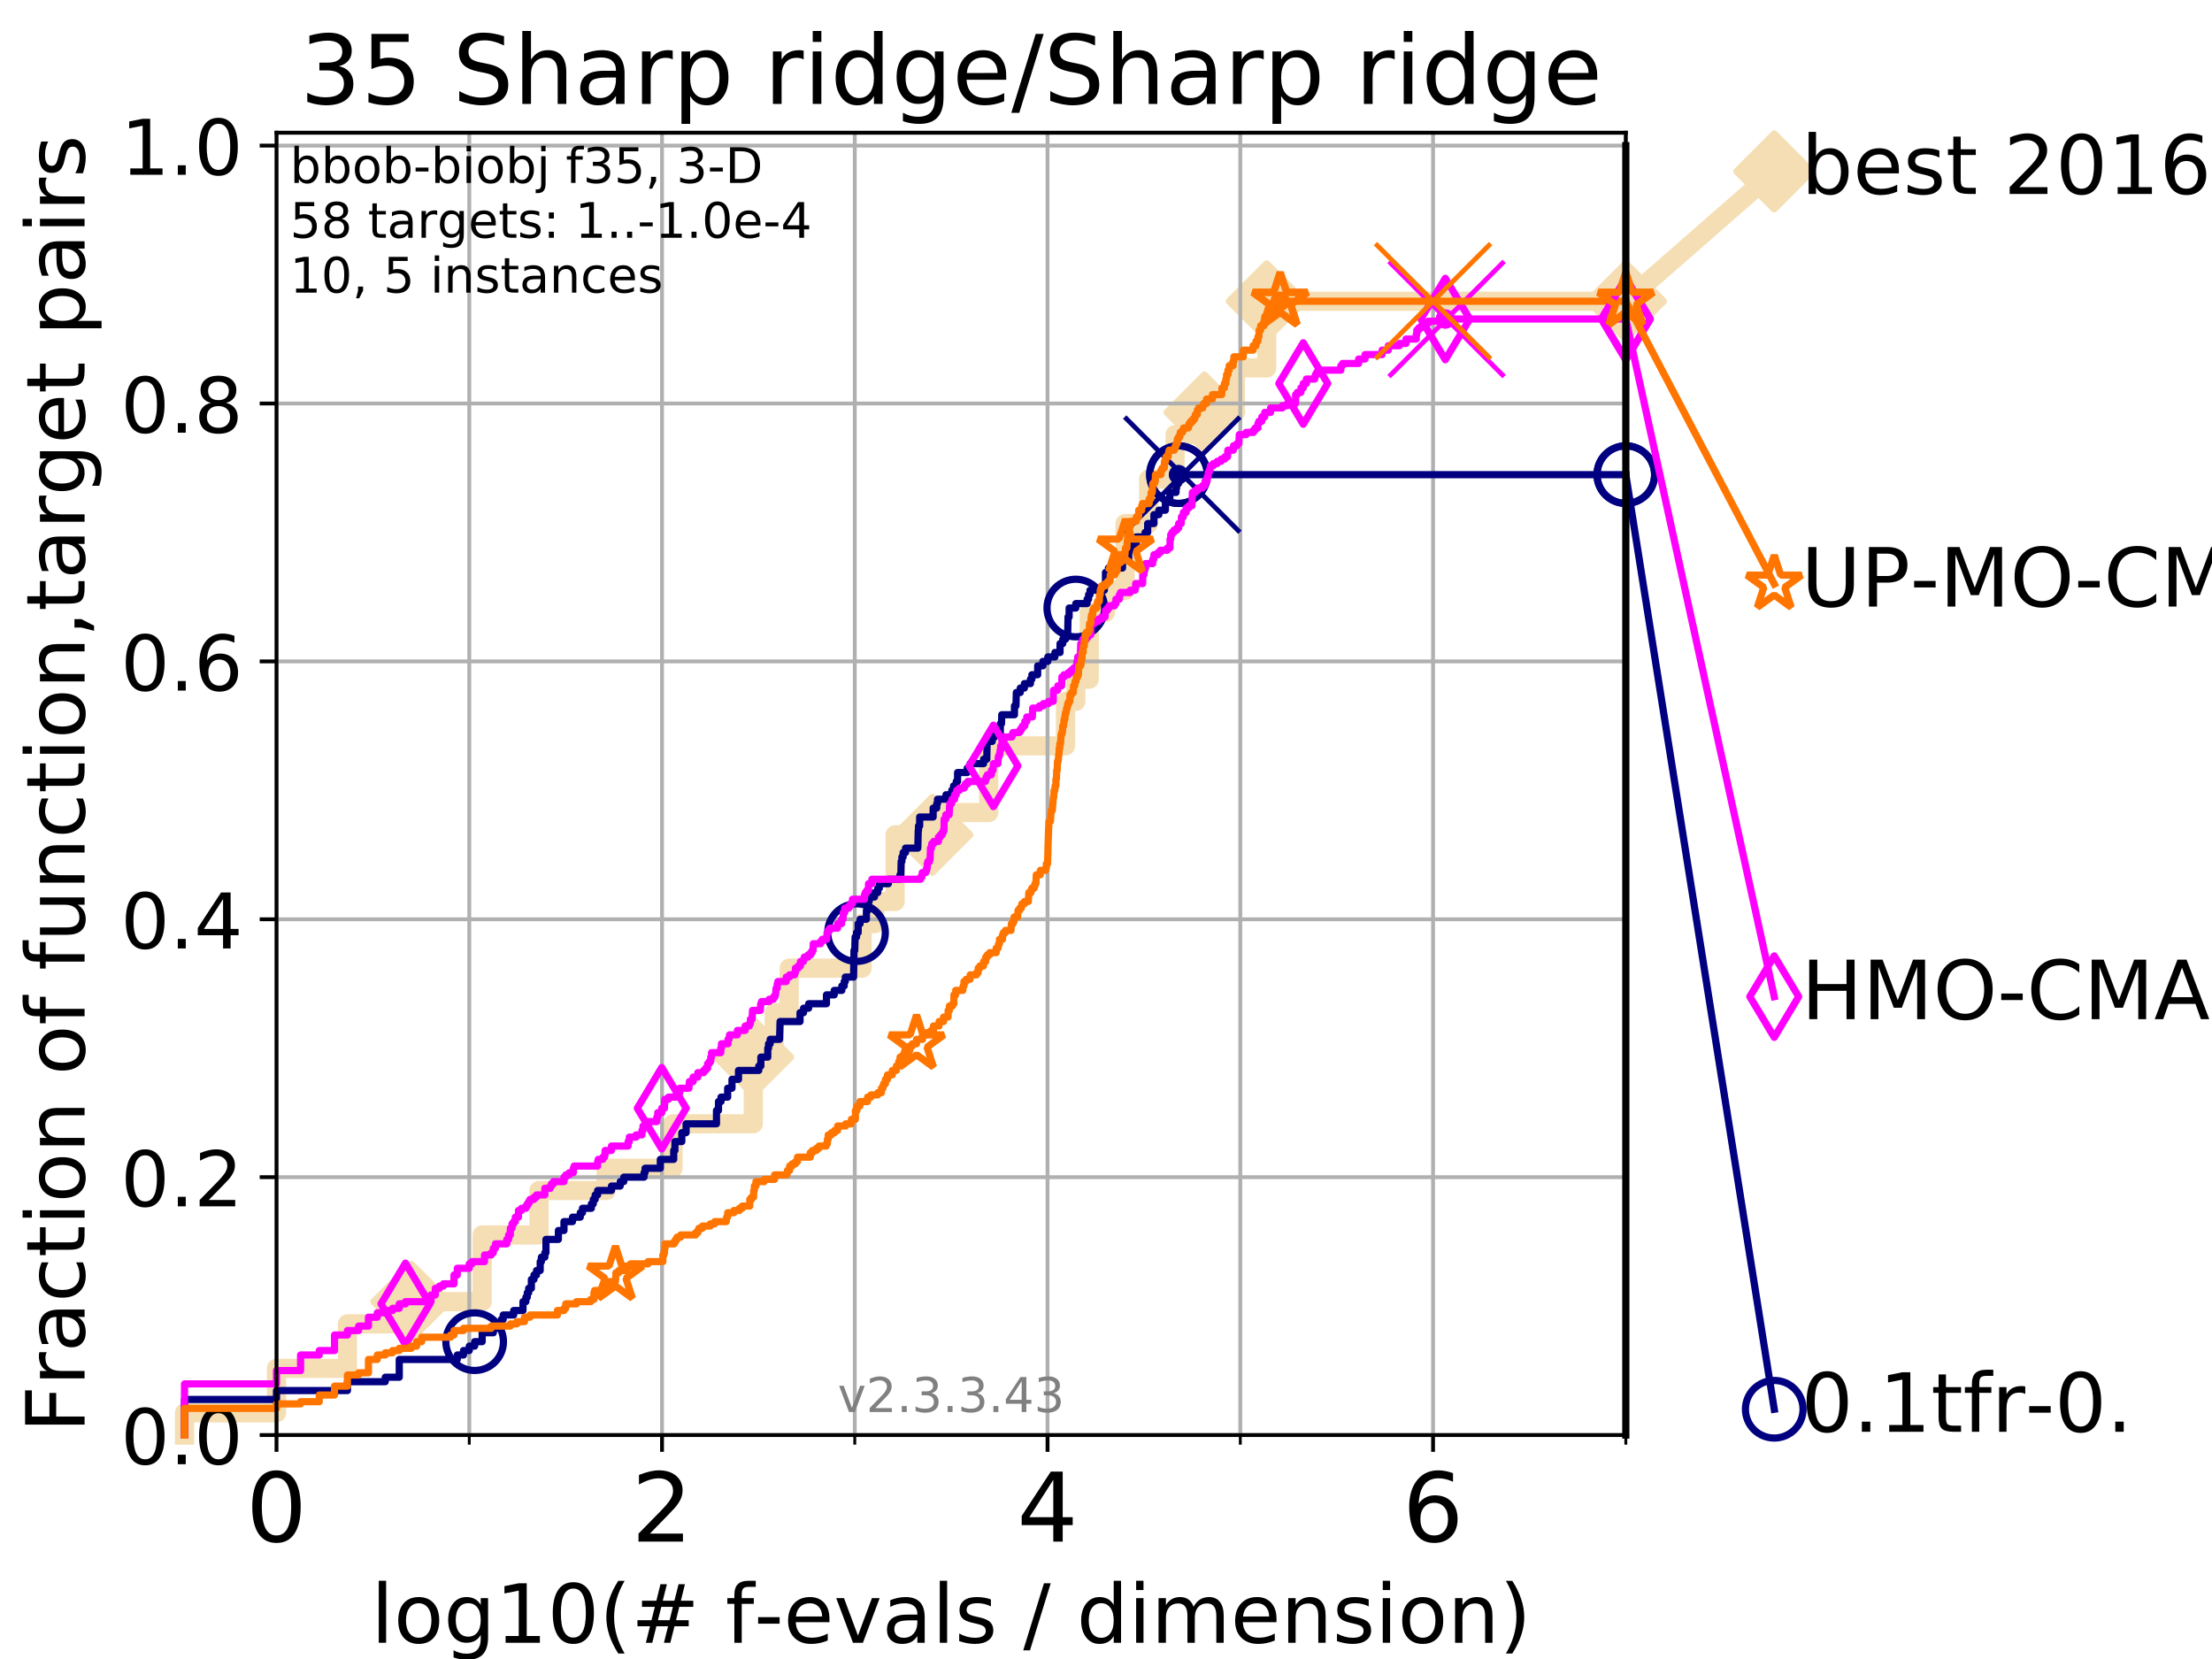 <?xml version="1.0" encoding="utf-8" standalone="no"?>
<!DOCTYPE svg PUBLIC "-//W3C//DTD SVG 1.1//EN"
  "http://www.w3.org/Graphics/SVG/1.1/DTD/svg11.dtd">
<!-- Created with matplotlib (https://matplotlib.org/) -->
<svg height="345.6pt" version="1.1" viewBox="0 0 460.8 345.6" width="460.8pt" xmlns="http://www.w3.org/2000/svg" xmlns:xlink="http://www.w3.org/1999/xlink">
 <defs>
  <style type="text/css">
*{stroke-linecap:butt;stroke-linejoin:round;}
  </style>
 </defs>
 <g id="figure_1">
  <g id="patch_1">
   <path d="M 0 345.6 
L 460.8 345.6 
L 460.8 0 
L 0 0 
z
" style="fill:#ffffff;"/>
  </g>
  <g id="axes_1">
   <g id="patch_2">
    <path d="M 57.6 298.944 
L 338.688 298.944 
L 338.688 27.648 
L 57.6 27.648 
z
" style="fill:#ffffff;"/>
   </g>
   <g id="line2d_1">
    <path d="M 38.441 298.944 
L 38.441 294.313 
L 57.6 294.313 
L 57.6 285.05 
L 72.376 285.05 
L 72.376 275.788 
L 85.667 275.788 
L 85.667 271.157 
L 100.444 271.157 
L 100.444 257.263 
L 112.281 257.263 
L 112.281 248.001 
L 126.282 248.001 
L 126.282 243.37 
L 140.196 243.37 
L 140.196 234.107 
L 156.914 234.107 
L 156.914 220.214 
L 161.284 220.214 
L 161.284 210.951 
L 164.397 210.951 
L 164.397 201.689 
L 179.58 201.689 
L 179.58 192.426 
L 182.212 192.426 
L 182.212 187.795 
L 186.472 187.795 
L 186.472 173.901 
L 194.24 173.901 
L 194.24 169.27 
L 205.958 169.27 
L 205.958 155.377 
L 221.968 155.377 
L 221.968 146.114 
L 224.117 146.114 
L 224.117 141.483 
L 226.91 141.483 
L 226.91 127.589 
L 230.281 127.589 
L 230.281 122.958 
L 234.374 122.958 
L 234.374 109.065 
L 239.276 109.065 
L 239.276 99.802 
L 244.781 99.802 
L 244.781 90.54 
L 250.907 90.54 
L 250.907 85.909 
L 257.336 85.909 
L 257.336 76.646 
L 263.878 76.646 
L 263.878 62.753 
L 338.688 62.753 
" style="fill:none;stroke:#f5deb3;stroke-linecap:square;stroke-width:4;"/>
   </g>
   <g id="line2d_2">
    <defs>
     <path d="M 0 7.778 
L 7.778 0 
L 0 -7.778 
L -7.778 0 
z
" id="m1ea25281aa" style="stroke:#f5deb3;stroke-linejoin:miter;stroke-width:1.5;"/>
    </defs>
    <g>
     <use style="fill:#f5deb3;stroke:#f5deb3;stroke-linejoin:miter;stroke-width:1.5;" x="85.667" xlink:href="#m1ea25281aa" y="271.157"/>
     <use style="fill:#f5deb3;stroke:#f5deb3;stroke-linejoin:miter;stroke-width:1.5;" x="156.914" xlink:href="#m1ea25281aa" y="220.214"/>
     <use style="fill:#f5deb3;stroke:#f5deb3;stroke-linejoin:miter;stroke-width:1.5;" x="194.24" xlink:href="#m1ea25281aa" y="173.901"/>
     <use style="fill:#f5deb3;stroke:#f5deb3;stroke-linejoin:miter;stroke-width:1.5;" x="250.907" xlink:href="#m1ea25281aa" y="85.909"/>
     <use style="fill:#f5deb3;stroke:#f5deb3;stroke-linejoin:miter;stroke-width:1.5;" x="263.878" xlink:href="#m1ea25281aa" y="62.753"/>
     <use style="fill:#f5deb3;stroke:#f5deb3;stroke-linejoin:miter;stroke-width:1.5;" x="338.688" xlink:href="#m1ea25281aa" y="62.753"/>
    </g>
   </g>
   <g id="line2d_3">
    <path style="fill:none;stroke:#f5deb3;stroke-linecap:square;stroke-width:4;"/>
    <g/>
   </g>
   <g id="line2d_4">
    <path d="M 338.688 62.753 
L 369.608 35.706 
" style="fill:none;stroke:#f5deb3;stroke-linecap:square;stroke-width:4;"/>
    <g>
     <use style="fill:#f5deb3;stroke:#f5deb3;stroke-linejoin:miter;stroke-width:1.5;" x="338.688" xlink:href="#m1ea25281aa" y="62.753"/>
     <use style="fill:#f5deb3;stroke:#f5deb3;stroke-linejoin:miter;stroke-width:1.5;" x="369.608" xlink:href="#m1ea25281aa" y="35.706"/>
    </g>
   </g>
   <g id="matplotlib.axis_1">
    <g id="xtick_1">
     <g id="line2d_5">
      <path clip-path="url(#p24db7e02be)" d="M 57.6 298.944 
L 57.6 27.648 
" style="fill:none;stroke:#b0b0b0;stroke-linecap:square;stroke-width:0.8;"/>
     </g>
     <g id="line2d_6">
      <defs>
       <path d="M 0 0 
L 0 3.5 
" id="ma903d52da8" style="stroke:#000000;stroke-width:0.8;"/>
      </defs>
      <g>
       <use style="stroke:#000000;stroke-width:0.8;" x="57.6" xlink:href="#ma903d52da8" y="298.944"/>
      </g>
     </g>
     <g id="text_1">
      <!-- 0 -->
      <defs>
       <path d="M 31.781 66.406 
Q 24.172 66.406 20.328 58.906 
Q 16.5 51.422 16.5 36.375 
Q 16.5 21.391 20.328 13.891 
Q 24.172 6.391 31.781 6.391 
Q 39.453 6.391 43.281 13.891 
Q 47.125 21.391 47.125 36.375 
Q 47.125 51.422 43.281 58.906 
Q 39.453 66.406 31.781 66.406 
z
M 31.781 74.219 
Q 44.047 74.219 50.516 64.516 
Q 56.984 54.828 56.984 36.375 
Q 56.984 17.969 50.516 8.266 
Q 44.047 -1.422 31.781 -1.422 
Q 19.531 -1.422 13.062 8.266 
Q 6.594 17.969 6.594 36.375 
Q 6.594 54.828 13.062 64.516 
Q 19.531 74.219 31.781 74.219 
z
" id="DejaVuSans-48"/>
      </defs>
      <g transform="translate(51.237 321.141)scale(0.2 -0.2)">
       <use xlink:href="#DejaVuSans-48"/>
      </g>
     </g>
    </g>
    <g id="xtick_2">
     <g id="line2d_7">
      <path clip-path="url(#p24db7e02be)" d="M 137.911 298.944 
L 137.911 27.648 
" style="fill:none;stroke:#b0b0b0;stroke-linecap:square;stroke-width:0.8;"/>
     </g>
     <g id="line2d_8">
      <g>
       <use style="stroke:#000000;stroke-width:0.8;" x="137.911" xlink:href="#ma903d52da8" y="298.944"/>
      </g>
     </g>
     <g id="text_2">
      <!-- 2 -->
      <defs>
       <path d="M 19.188 8.297 
L 53.609 8.297 
L 53.609 0 
L 7.328 0 
L 7.328 8.297 
Q 12.938 14.109 22.625 23.891 
Q 32.328 33.688 34.812 36.531 
Q 39.547 41.844 41.422 45.531 
Q 43.312 49.219 43.312 52.781 
Q 43.312 58.594 39.234 62.25 
Q 35.156 65.922 28.609 65.922 
Q 23.969 65.922 18.812 64.312 
Q 13.672 62.703 7.812 59.422 
L 7.812 69.391 
Q 13.766 71.781 18.938 73 
Q 24.125 74.219 28.422 74.219 
Q 39.75 74.219 46.484 68.547 
Q 53.219 62.891 53.219 53.422 
Q 53.219 48.922 51.531 44.891 
Q 49.859 40.875 45.406 35.406 
Q 44.188 33.984 37.641 27.219 
Q 31.109 20.453 19.188 8.297 
z
" id="DejaVuSans-50"/>
      </defs>
      <g transform="translate(131.548 321.141)scale(0.2 -0.2)">
       <use xlink:href="#DejaVuSans-50"/>
      </g>
     </g>
    </g>
    <g id="xtick_3">
     <g id="line2d_9">
      <path clip-path="url(#p24db7e02be)" d="M 218.222 298.944 
L 218.222 27.648 
" style="fill:none;stroke:#b0b0b0;stroke-linecap:square;stroke-width:0.8;"/>
     </g>
     <g id="line2d_10">
      <g>
       <use style="stroke:#000000;stroke-width:0.8;" x="218.222" xlink:href="#ma903d52da8" y="298.944"/>
      </g>
     </g>
     <g id="text_3">
      <!-- 4 -->
      <defs>
       <path d="M 37.797 64.312 
L 12.891 25.391 
L 37.797 25.391 
z
M 35.203 72.906 
L 47.609 72.906 
L 47.609 25.391 
L 58.016 25.391 
L 58.016 17.188 
L 47.609 17.188 
L 47.609 0 
L 37.797 0 
L 37.797 17.188 
L 4.891 17.188 
L 4.891 26.703 
z
" id="DejaVuSans-52"/>
      </defs>
      <g transform="translate(211.859 321.141)scale(0.2 -0.2)">
       <use xlink:href="#DejaVuSans-52"/>
      </g>
     </g>
    </g>
    <g id="xtick_4">
     <g id="line2d_11">
      <path clip-path="url(#p24db7e02be)" d="M 298.533 298.944 
L 298.533 27.648 
" style="fill:none;stroke:#b0b0b0;stroke-linecap:square;stroke-width:0.8;"/>
     </g>
     <g id="line2d_12">
      <g>
       <use style="stroke:#000000;stroke-width:0.8;" x="298.533" xlink:href="#ma903d52da8" y="298.944"/>
      </g>
     </g>
     <g id="text_4">
      <!-- 6 -->
      <defs>
       <path d="M 33.016 40.375 
Q 26.375 40.375 22.484 35.828 
Q 18.609 31.297 18.609 23.391 
Q 18.609 15.531 22.484 10.953 
Q 26.375 6.391 33.016 6.391 
Q 39.656 6.391 43.531 10.953 
Q 47.406 15.531 47.406 23.391 
Q 47.406 31.297 43.531 35.828 
Q 39.656 40.375 33.016 40.375 
z
M 52.594 71.297 
L 52.594 62.312 
Q 48.875 64.062 45.094 64.984 
Q 41.312 65.922 37.594 65.922 
Q 27.828 65.922 22.672 59.328 
Q 17.531 52.734 16.797 39.406 
Q 19.672 43.656 24.016 45.922 
Q 28.375 48.188 33.594 48.188 
Q 44.578 48.188 50.953 41.516 
Q 57.328 34.859 57.328 23.391 
Q 57.328 12.156 50.688 5.359 
Q 44.047 -1.422 33.016 -1.422 
Q 20.359 -1.422 13.672 8.266 
Q 6.984 17.969 6.984 36.375 
Q 6.984 53.656 15.188 63.938 
Q 23.391 74.219 37.203 74.219 
Q 40.922 74.219 44.703 73.484 
Q 48.484 72.75 52.594 71.297 
z
" id="DejaVuSans-54"/>
      </defs>
      <g transform="translate(292.17 321.141)scale(0.2 -0.2)">
       <use xlink:href="#DejaVuSans-54"/>
      </g>
     </g>
    </g>
    <g id="xtick_5">
     <g id="line2d_13">
      <path clip-path="url(#p24db7e02be)" d="M 97.755 298.944 
L 97.755 27.648 
" style="fill:none;stroke:#b0b0b0;stroke-linecap:square;stroke-width:0.8;"/>
     </g>
     <g id="line2d_14">
      <defs>
       <path d="M 0 0 
L 0 2 
" id="m4befa2abaf" style="stroke:#000000;stroke-width:0.6;"/>
      </defs>
      <g>
       <use style="stroke:#000000;stroke-width:0.6;" x="97.755" xlink:href="#m4befa2abaf" y="298.944"/>
      </g>
     </g>
    </g>
    <g id="xtick_6">
     <g id="line2d_15">
      <path clip-path="url(#p24db7e02be)" d="M 178.066 298.944 
L 178.066 27.648 
" style="fill:none;stroke:#b0b0b0;stroke-linecap:square;stroke-width:0.8;"/>
     </g>
     <g id="line2d_16">
      <g>
       <use style="stroke:#000000;stroke-width:0.6;" x="178.066" xlink:href="#m4befa2abaf" y="298.944"/>
      </g>
     </g>
    </g>
    <g id="xtick_7">
     <g id="line2d_17">
      <path clip-path="url(#p24db7e02be)" d="M 258.377 298.944 
L 258.377 27.648 
" style="fill:none;stroke:#b0b0b0;stroke-linecap:square;stroke-width:0.8;"/>
     </g>
     <g id="line2d_18">
      <g>
       <use style="stroke:#000000;stroke-width:0.6;" x="258.377" xlink:href="#m4befa2abaf" y="298.944"/>
      </g>
     </g>
    </g>
    <g id="xtick_8">
     <g id="line2d_19">
      <path clip-path="url(#p24db7e02be)" d="M 338.688 298.944 
L 338.688 27.648 
" style="fill:none;stroke:#b0b0b0;stroke-linecap:square;stroke-width:0.8;"/>
     </g>
     <g id="line2d_20">
      <g>
       <use style="stroke:#000000;stroke-width:0.6;" x="338.688" xlink:href="#m4befa2abaf" y="298.944"/>
      </g>
     </g>
    </g>
    <g id="text_5">
     <!-- log10(# f-evals / dimension) -->
     <defs>
      <path d="M 9.422 75.984 
L 18.406 75.984 
L 18.406 0 
L 9.422 0 
z
" id="DejaVuSans-108"/>
      <path d="M 30.609 48.391 
Q 23.391 48.391 19.188 42.75 
Q 14.984 37.109 14.984 27.297 
Q 14.984 17.484 19.156 11.844 
Q 23.344 6.203 30.609 6.203 
Q 37.797 6.203 41.984 11.859 
Q 46.188 17.531 46.188 27.297 
Q 46.188 37.016 41.984 42.703 
Q 37.797 48.391 30.609 48.391 
z
M 30.609 56 
Q 42.328 56 49.016 48.375 
Q 55.719 40.766 55.719 27.297 
Q 55.719 13.875 49.016 6.219 
Q 42.328 -1.422 30.609 -1.422 
Q 18.844 -1.422 12.172 6.219 
Q 5.516 13.875 5.516 27.297 
Q 5.516 40.766 12.172 48.375 
Q 18.844 56 30.609 56 
z
" id="DejaVuSans-111"/>
      <path d="M 45.406 27.984 
Q 45.406 37.75 41.375 43.109 
Q 37.359 48.484 30.078 48.484 
Q 22.859 48.484 18.828 43.109 
Q 14.797 37.75 14.797 27.984 
Q 14.797 18.266 18.828 12.891 
Q 22.859 7.516 30.078 7.516 
Q 37.359 7.516 41.375 12.891 
Q 45.406 18.266 45.406 27.984 
z
M 54.391 6.781 
Q 54.391 -7.172 48.188 -13.984 
Q 42 -20.797 29.203 -20.797 
Q 24.469 -20.797 20.266 -20.094 
Q 16.062 -19.391 12.109 -17.922 
L 12.109 -9.188 
Q 16.062 -11.328 19.922 -12.344 
Q 23.781 -13.375 27.781 -13.375 
Q 36.625 -13.375 41.016 -8.766 
Q 45.406 -4.156 45.406 5.172 
L 45.406 9.625 
Q 42.625 4.781 38.281 2.391 
Q 33.938 0 27.875 0 
Q 17.828 0 11.672 7.656 
Q 5.516 15.328 5.516 27.984 
Q 5.516 40.672 11.672 48.328 
Q 17.828 56 27.875 56 
Q 33.938 56 38.281 53.609 
Q 42.625 51.219 45.406 46.391 
L 45.406 54.688 
L 54.391 54.688 
z
" id="DejaVuSans-103"/>
      <path d="M 12.406 8.297 
L 28.516 8.297 
L 28.516 63.922 
L 10.984 60.406 
L 10.984 69.391 
L 28.422 72.906 
L 38.281 72.906 
L 38.281 8.297 
L 54.391 8.297 
L 54.391 0 
L 12.406 0 
z
" id="DejaVuSans-49"/>
      <path d="M 31 75.875 
Q 24.469 64.656 21.281 53.656 
Q 18.109 42.672 18.109 31.391 
Q 18.109 20.125 21.312 9.062 
Q 24.516 -2 31 -13.188 
L 23.188 -13.188 
Q 15.875 -1.703 12.234 9.375 
Q 8.594 20.453 8.594 31.391 
Q 8.594 42.281 12.203 53.312 
Q 15.828 64.359 23.188 75.875 
z
" id="DejaVuSans-40"/>
      <path d="M 51.125 44 
L 36.922 44 
L 32.812 27.688 
L 47.125 27.688 
z
M 43.797 71.781 
L 38.719 51.516 
L 52.984 51.516 
L 58.109 71.781 
L 65.922 71.781 
L 60.891 51.516 
L 76.125 51.516 
L 76.125 44 
L 58.984 44 
L 54.984 27.688 
L 70.516 27.688 
L 70.516 20.219 
L 53.078 20.219 
L 48 0 
L 40.188 0 
L 45.219 20.219 
L 30.906 20.219 
L 25.875 0 
L 18.016 0 
L 23.094 20.219 
L 7.719 20.219 
L 7.719 27.688 
L 24.906 27.688 
L 29 44 
L 13.281 44 
L 13.281 51.516 
L 30.906 51.516 
L 35.891 71.781 
z
" id="DejaVuSans-35"/>
      <path id="DejaVuSans-32"/>
      <path d="M 37.109 75.984 
L 37.109 68.5 
L 28.516 68.5 
Q 23.688 68.5 21.797 66.547 
Q 19.922 64.594 19.922 59.516 
L 19.922 54.688 
L 34.719 54.688 
L 34.719 47.703 
L 19.922 47.703 
L 19.922 0 
L 10.891 0 
L 10.891 47.703 
L 2.297 47.703 
L 2.297 54.688 
L 10.891 54.688 
L 10.891 58.5 
Q 10.891 67.625 15.141 71.797 
Q 19.391 75.984 28.609 75.984 
z
" id="DejaVuSans-102"/>
      <path d="M 4.891 31.391 
L 31.203 31.391 
L 31.203 23.391 
L 4.891 23.391 
z
" id="DejaVuSans-45"/>
      <path d="M 56.203 29.594 
L 56.203 25.203 
L 14.891 25.203 
Q 15.484 15.922 20.484 11.062 
Q 25.484 6.203 34.422 6.203 
Q 39.594 6.203 44.453 7.469 
Q 49.312 8.734 54.109 11.281 
L 54.109 2.781 
Q 49.266 0.734 44.188 -0.344 
Q 39.109 -1.422 33.891 -1.422 
Q 20.797 -1.422 13.156 6.188 
Q 5.516 13.812 5.516 26.812 
Q 5.516 40.234 12.766 48.109 
Q 20.016 56 32.328 56 
Q 43.359 56 49.781 48.891 
Q 56.203 41.797 56.203 29.594 
z
M 47.219 32.234 
Q 47.125 39.594 43.094 43.984 
Q 39.062 48.391 32.422 48.391 
Q 24.906 48.391 20.391 44.141 
Q 15.875 39.891 15.188 32.172 
z
" id="DejaVuSans-101"/>
      <path d="M 2.984 54.688 
L 12.5 54.688 
L 29.594 8.797 
L 46.688 54.688 
L 56.203 54.688 
L 35.688 0 
L 23.484 0 
z
" id="DejaVuSans-118"/>
      <path d="M 34.281 27.484 
Q 23.391 27.484 19.188 25 
Q 14.984 22.516 14.984 16.5 
Q 14.984 11.719 18.141 8.906 
Q 21.297 6.109 26.703 6.109 
Q 34.188 6.109 38.703 11.406 
Q 43.219 16.703 43.219 25.484 
L 43.219 27.484 
z
M 52.203 31.203 
L 52.203 0 
L 43.219 0 
L 43.219 8.297 
Q 40.141 3.328 35.547 0.953 
Q 30.953 -1.422 24.312 -1.422 
Q 15.922 -1.422 10.953 3.297 
Q 6 8.016 6 15.922 
Q 6 25.141 12.172 29.828 
Q 18.359 34.516 30.609 34.516 
L 43.219 34.516 
L 43.219 35.406 
Q 43.219 41.609 39.141 45 
Q 35.062 48.391 27.688 48.391 
Q 23 48.391 18.547 47.266 
Q 14.109 46.141 10.016 43.891 
L 10.016 52.203 
Q 14.938 54.109 19.578 55.047 
Q 24.219 56 28.609 56 
Q 40.484 56 46.344 49.844 
Q 52.203 43.703 52.203 31.203 
z
" id="DejaVuSans-97"/>
      <path d="M 44.281 53.078 
L 44.281 44.578 
Q 40.484 46.531 36.375 47.5 
Q 32.281 48.484 27.875 48.484 
Q 21.188 48.484 17.844 46.438 
Q 14.5 44.391 14.5 40.281 
Q 14.5 37.156 16.891 35.375 
Q 19.281 33.594 26.516 31.984 
L 29.594 31.297 
Q 39.156 29.25 43.188 25.516 
Q 47.219 21.781 47.219 15.094 
Q 47.219 7.469 41.188 3.016 
Q 35.156 -1.422 24.609 -1.422 
Q 20.219 -1.422 15.453 -0.562 
Q 10.688 0.297 5.422 2 
L 5.422 11.281 
Q 10.406 8.688 15.234 7.391 
Q 20.062 6.109 24.812 6.109 
Q 31.156 6.109 34.562 8.281 
Q 37.984 10.453 37.984 14.406 
Q 37.984 18.062 35.516 20.016 
Q 33.062 21.969 24.703 23.781 
L 21.578 24.516 
Q 13.234 26.266 9.516 29.906 
Q 5.812 33.547 5.812 39.891 
Q 5.812 47.609 11.281 51.797 
Q 16.75 56 26.812 56 
Q 31.781 56 36.172 55.266 
Q 40.578 54.547 44.281 53.078 
z
" id="DejaVuSans-115"/>
      <path d="M 25.391 72.906 
L 33.688 72.906 
L 8.297 -9.281 
L 0 -9.281 
z
" id="DejaVuSans-47"/>
      <path d="M 45.406 46.391 
L 45.406 75.984 
L 54.391 75.984 
L 54.391 0 
L 45.406 0 
L 45.406 8.203 
Q 42.578 3.328 38.25 0.953 
Q 33.938 -1.422 27.875 -1.422 
Q 17.969 -1.422 11.734 6.484 
Q 5.516 14.406 5.516 27.297 
Q 5.516 40.188 11.734 48.094 
Q 17.969 56 27.875 56 
Q 33.938 56 38.25 53.625 
Q 42.578 51.266 45.406 46.391 
z
M 14.797 27.297 
Q 14.797 17.391 18.875 11.75 
Q 22.953 6.109 30.078 6.109 
Q 37.203 6.109 41.297 11.75 
Q 45.406 17.391 45.406 27.297 
Q 45.406 37.203 41.297 42.844 
Q 37.203 48.484 30.078 48.484 
Q 22.953 48.484 18.875 42.844 
Q 14.797 37.203 14.797 27.297 
z
" id="DejaVuSans-100"/>
      <path d="M 9.422 54.688 
L 18.406 54.688 
L 18.406 0 
L 9.422 0 
z
M 9.422 75.984 
L 18.406 75.984 
L 18.406 64.594 
L 9.422 64.594 
z
" id="DejaVuSans-105"/>
      <path d="M 52 44.188 
Q 55.375 50.25 60.062 53.125 
Q 64.75 56 71.094 56 
Q 79.641 56 84.281 50.016 
Q 88.922 44.047 88.922 33.016 
L 88.922 0 
L 79.891 0 
L 79.891 32.719 
Q 79.891 40.578 77.094 44.375 
Q 74.312 48.188 68.609 48.188 
Q 61.625 48.188 57.562 43.547 
Q 53.516 38.922 53.516 30.906 
L 53.516 0 
L 44.484 0 
L 44.484 32.719 
Q 44.484 40.625 41.703 44.406 
Q 38.922 48.188 33.109 48.188 
Q 26.219 48.188 22.156 43.531 
Q 18.109 38.875 18.109 30.906 
L 18.109 0 
L 9.078 0 
L 9.078 54.688 
L 18.109 54.688 
L 18.109 46.188 
Q 21.188 51.219 25.484 53.609 
Q 29.781 56 35.688 56 
Q 41.656 56 45.828 52.969 
Q 50 49.953 52 44.188 
z
" id="DejaVuSans-109"/>
      <path d="M 54.891 33.016 
L 54.891 0 
L 45.906 0 
L 45.906 32.719 
Q 45.906 40.484 42.875 44.328 
Q 39.844 48.188 33.797 48.188 
Q 26.516 48.188 22.312 43.547 
Q 18.109 38.922 18.109 30.906 
L 18.109 0 
L 9.078 0 
L 9.078 54.688 
L 18.109 54.688 
L 18.109 46.188 
Q 21.344 51.125 25.703 53.562 
Q 30.078 56 35.797 56 
Q 45.219 56 50.047 50.172 
Q 54.891 44.344 54.891 33.016 
z
" id="DejaVuSans-110"/>
      <path d="M 8.016 75.875 
L 15.828 75.875 
Q 23.141 64.359 26.781 53.312 
Q 30.422 42.281 30.422 31.391 
Q 30.422 20.453 26.781 9.375 
Q 23.141 -1.703 15.828 -13.188 
L 8.016 -13.188 
Q 14.5 -2 17.703 9.062 
Q 20.906 20.125 20.906 31.391 
Q 20.906 42.672 17.703 53.656 
Q 14.5 64.656 8.016 75.875 
z
" id="DejaVuSans-41"/>
     </defs>
     <g transform="translate(77.303 342.218)scale(0.17 -0.17)">
      <use xlink:href="#DejaVuSans-108"/>
      <use x="27.783" xlink:href="#DejaVuSans-111"/>
      <use x="88.965" xlink:href="#DejaVuSans-103"/>
      <use x="152.441" xlink:href="#DejaVuSans-49"/>
      <use x="216.064" xlink:href="#DejaVuSans-48"/>
      <use x="279.688" xlink:href="#DejaVuSans-40"/>
      <use x="318.701" xlink:href="#DejaVuSans-35"/>
      <use x="402.49" xlink:href="#DejaVuSans-32"/>
      <use x="434.277" xlink:href="#DejaVuSans-102"/>
      <use x="469.404" xlink:href="#DejaVuSans-45"/>
      <use x="505.488" xlink:href="#DejaVuSans-101"/>
      <use x="567.012" xlink:href="#DejaVuSans-118"/>
      <use x="626.191" xlink:href="#DejaVuSans-97"/>
      <use x="687.471" xlink:href="#DejaVuSans-108"/>
      <use x="715.254" xlink:href="#DejaVuSans-115"/>
      <use x="767.354" xlink:href="#DejaVuSans-32"/>
      <use x="799.141" xlink:href="#DejaVuSans-47"/>
      <use x="832.832" xlink:href="#DejaVuSans-32"/>
      <use x="864.619" xlink:href="#DejaVuSans-100"/>
      <use x="928.096" xlink:href="#DejaVuSans-105"/>
      <use x="955.879" xlink:href="#DejaVuSans-109"/>
      <use x="1053.291" xlink:href="#DejaVuSans-101"/>
      <use x="1114.814" xlink:href="#DejaVuSans-110"/>
      <use x="1178.193" xlink:href="#DejaVuSans-115"/>
      <use x="1230.293" xlink:href="#DejaVuSans-105"/>
      <use x="1258.076" xlink:href="#DejaVuSans-111"/>
      <use x="1319.258" xlink:href="#DejaVuSans-110"/>
      <use x="1382.637" xlink:href="#DejaVuSans-41"/>
     </g>
    </g>
   </g>
   <g id="matplotlib.axis_2">
    <g id="ytick_1">
     <g id="line2d_21">
      <path clip-path="url(#p24db7e02be)" d="M 57.6 298.944 
L 338.688 298.944 
" style="fill:none;stroke:#b0b0b0;stroke-linecap:square;stroke-width:0.8;"/>
     </g>
     <g id="line2d_22">
      <defs>
       <path d="M 0 0 
L -3.5 0 
" id="m6aaa6c2f71" style="stroke:#000000;stroke-width:0.8;"/>
      </defs>
      <g>
       <use style="stroke:#000000;stroke-width:0.8;" x="57.6" xlink:href="#m6aaa6c2f71" y="298.944"/>
      </g>
     </g>
     <g id="text_6">
      <!-- 0.0 -->
      <defs>
       <path d="M 10.688 12.406 
L 21 12.406 
L 21 0 
L 10.688 0 
z
" id="DejaVuSans-46"/>
      </defs>
      <g transform="translate(25.155 305.023)scale(0.16 -0.16)">
       <use xlink:href="#DejaVuSans-48"/>
       <use x="63.623" xlink:href="#DejaVuSans-46"/>
       <use x="95.41" xlink:href="#DejaVuSans-48"/>
      </g>
     </g>
    </g>
    <g id="ytick_2">
     <g id="line2d_23">
      <path clip-path="url(#p24db7e02be)" d="M 57.6 245.222 
L 338.688 245.222 
" style="fill:none;stroke:#b0b0b0;stroke-linecap:square;stroke-width:0.8;"/>
     </g>
     <g id="line2d_24">
      <g>
       <use style="stroke:#000000;stroke-width:0.8;" x="57.6" xlink:href="#m6aaa6c2f71" y="245.222"/>
      </g>
     </g>
     <g id="text_7">
      <!-- 0.2 -->
      <g transform="translate(25.155 251.301)scale(0.16 -0.16)">
       <use xlink:href="#DejaVuSans-48"/>
       <use x="63.623" xlink:href="#DejaVuSans-46"/>
       <use x="95.41" xlink:href="#DejaVuSans-50"/>
      </g>
     </g>
    </g>
    <g id="ytick_3">
     <g id="line2d_25">
      <path clip-path="url(#p24db7e02be)" d="M 57.6 191.5 
L 338.688 191.5 
" style="fill:none;stroke:#b0b0b0;stroke-linecap:square;stroke-width:0.8;"/>
     </g>
     <g id="line2d_26">
      <g>
       <use style="stroke:#000000;stroke-width:0.8;" x="57.6" xlink:href="#m6aaa6c2f71" y="191.5"/>
      </g>
     </g>
     <g id="text_8">
      <!-- 0.4 -->
      <g transform="translate(25.155 197.579)scale(0.16 -0.16)">
       <use xlink:href="#DejaVuSans-48"/>
       <use x="63.623" xlink:href="#DejaVuSans-46"/>
       <use x="95.41" xlink:href="#DejaVuSans-52"/>
      </g>
     </g>
    </g>
    <g id="ytick_4">
     <g id="line2d_27">
      <path clip-path="url(#p24db7e02be)" d="M 57.6 137.778 
L 338.688 137.778 
" style="fill:none;stroke:#b0b0b0;stroke-linecap:square;stroke-width:0.8;"/>
     </g>
     <g id="line2d_28">
      <g>
       <use style="stroke:#000000;stroke-width:0.8;" x="57.6" xlink:href="#m6aaa6c2f71" y="137.778"/>
      </g>
     </g>
     <g id="text_9">
      <!-- 0.6 -->
      <g transform="translate(25.155 143.857)scale(0.16 -0.16)">
       <use xlink:href="#DejaVuSans-48"/>
       <use x="63.623" xlink:href="#DejaVuSans-46"/>
       <use x="95.41" xlink:href="#DejaVuSans-54"/>
      </g>
     </g>
    </g>
    <g id="ytick_5">
     <g id="line2d_29">
      <path clip-path="url(#p24db7e02be)" d="M 57.6 84.056 
L 338.688 84.056 
" style="fill:none;stroke:#b0b0b0;stroke-linecap:square;stroke-width:0.8;"/>
     </g>
     <g id="line2d_30">
      <g>
       <use style="stroke:#000000;stroke-width:0.8;" x="57.6" xlink:href="#m6aaa6c2f71" y="84.056"/>
      </g>
     </g>
     <g id="text_10">
      <!-- 0.8 -->
      <defs>
       <path d="M 31.781 34.625 
Q 24.75 34.625 20.719 30.859 
Q 16.703 27.094 16.703 20.516 
Q 16.703 13.922 20.719 10.156 
Q 24.75 6.391 31.781 6.391 
Q 38.812 6.391 42.859 10.172 
Q 46.922 13.969 46.922 20.516 
Q 46.922 27.094 42.891 30.859 
Q 38.875 34.625 31.781 34.625 
z
M 21.922 38.812 
Q 15.578 40.375 12.031 44.719 
Q 8.5 49.078 8.5 55.328 
Q 8.5 64.062 14.719 69.141 
Q 20.953 74.219 31.781 74.219 
Q 42.672 74.219 48.875 69.141 
Q 55.078 64.062 55.078 55.328 
Q 55.078 49.078 51.531 44.719 
Q 48 40.375 41.703 38.812 
Q 48.828 37.156 52.797 32.312 
Q 56.781 27.484 56.781 20.516 
Q 56.781 9.906 50.312 4.234 
Q 43.844 -1.422 31.781 -1.422 
Q 19.734 -1.422 13.25 4.234 
Q 6.781 9.906 6.781 20.516 
Q 6.781 27.484 10.781 32.312 
Q 14.797 37.156 21.922 38.812 
z
M 18.312 54.391 
Q 18.312 48.734 21.844 45.562 
Q 25.391 42.391 31.781 42.391 
Q 38.141 42.391 41.719 45.562 
Q 45.312 48.734 45.312 54.391 
Q 45.312 60.062 41.719 63.234 
Q 38.141 66.406 31.781 66.406 
Q 25.391 66.406 21.844 63.234 
Q 18.312 60.062 18.312 54.391 
z
" id="DejaVuSans-56"/>
      </defs>
      <g transform="translate(25.155 90.135)scale(0.16 -0.16)">
       <use xlink:href="#DejaVuSans-48"/>
       <use x="63.623" xlink:href="#DejaVuSans-46"/>
       <use x="95.41" xlink:href="#DejaVuSans-56"/>
      </g>
     </g>
    </g>
    <g id="ytick_6">
     <g id="line2d_31">
      <path clip-path="url(#p24db7e02be)" d="M 57.6 30.334 
L 338.688 30.334 
" style="fill:none;stroke:#b0b0b0;stroke-linecap:square;stroke-width:0.8;"/>
     </g>
     <g id="line2d_32">
      <g>
       <use style="stroke:#000000;stroke-width:0.8;" x="57.6" xlink:href="#m6aaa6c2f71" y="30.334"/>
      </g>
     </g>
     <g id="text_11">
      <!-- 1.0 -->
      <g transform="translate(25.155 36.413)scale(0.16 -0.16)">
       <use xlink:href="#DejaVuSans-49"/>
       <use x="63.623" xlink:href="#DejaVuSans-46"/>
       <use x="95.41" xlink:href="#DejaVuSans-48"/>
      </g>
     </g>
    </g>
    <g id="text_12">
     <!-- Fraction of function,target pairs -->
     <defs>
      <path d="M 9.812 72.906 
L 51.703 72.906 
L 51.703 64.594 
L 19.672 64.594 
L 19.672 43.109 
L 48.578 43.109 
L 48.578 34.812 
L 19.672 34.812 
L 19.672 0 
L 9.812 0 
z
" id="DejaVuSans-70"/>
      <path d="M 41.109 46.297 
Q 39.594 47.172 37.812 47.578 
Q 36.031 48 33.891 48 
Q 26.266 48 22.188 43.047 
Q 18.109 38.094 18.109 28.812 
L 18.109 0 
L 9.078 0 
L 9.078 54.688 
L 18.109 54.688 
L 18.109 46.188 
Q 20.953 51.172 25.484 53.578 
Q 30.031 56 36.531 56 
Q 37.453 56 38.578 55.875 
Q 39.703 55.766 41.062 55.516 
z
" id="DejaVuSans-114"/>
      <path d="M 48.781 52.594 
L 48.781 44.188 
Q 44.969 46.297 41.141 47.344 
Q 37.312 48.391 33.406 48.391 
Q 24.656 48.391 19.812 42.844 
Q 14.984 37.312 14.984 27.297 
Q 14.984 17.281 19.812 11.734 
Q 24.656 6.203 33.406 6.203 
Q 37.312 6.203 41.141 7.25 
Q 44.969 8.297 48.781 10.406 
L 48.781 2.094 
Q 45.016 0.344 40.984 -0.531 
Q 36.969 -1.422 32.422 -1.422 
Q 20.062 -1.422 12.781 6.344 
Q 5.516 14.109 5.516 27.297 
Q 5.516 40.672 12.859 48.328 
Q 20.219 56 33.016 56 
Q 37.156 56 41.109 55.141 
Q 45.062 54.297 48.781 52.594 
z
" id="DejaVuSans-99"/>
      <path d="M 18.312 70.219 
L 18.312 54.688 
L 36.812 54.688 
L 36.812 47.703 
L 18.312 47.703 
L 18.312 18.016 
Q 18.312 11.328 20.141 9.422 
Q 21.969 7.516 27.594 7.516 
L 36.812 7.516 
L 36.812 0 
L 27.594 0 
Q 17.188 0 13.234 3.875 
Q 9.281 7.766 9.281 18.016 
L 9.281 47.703 
L 2.688 47.703 
L 2.688 54.688 
L 9.281 54.688 
L 9.281 70.219 
z
" id="DejaVuSans-116"/>
      <path d="M 8.5 21.578 
L 8.5 54.688 
L 17.484 54.688 
L 17.484 21.922 
Q 17.484 14.156 20.5 10.266 
Q 23.531 6.391 29.594 6.391 
Q 36.859 6.391 41.078 11.031 
Q 45.312 15.672 45.312 23.688 
L 45.312 54.688 
L 54.297 54.688 
L 54.297 0 
L 45.312 0 
L 45.312 8.406 
Q 42.047 3.422 37.719 1 
Q 33.406 -1.422 27.688 -1.422 
Q 18.266 -1.422 13.375 4.438 
Q 8.5 10.297 8.5 21.578 
z
M 31.109 56 
z
" id="DejaVuSans-117"/>
      <path d="M 11.719 12.406 
L 22.016 12.406 
L 22.016 4 
L 14.016 -11.625 
L 7.719 -11.625 
L 11.719 4 
z
" id="DejaVuSans-44"/>
      <path d="M 18.109 8.203 
L 18.109 -20.797 
L 9.078 -20.797 
L 9.078 54.688 
L 18.109 54.688 
L 18.109 46.391 
Q 20.953 51.266 25.266 53.625 
Q 29.594 56 35.594 56 
Q 45.562 56 51.781 48.094 
Q 58.016 40.188 58.016 27.297 
Q 58.016 14.406 51.781 6.484 
Q 45.562 -1.422 35.594 -1.422 
Q 29.594 -1.422 25.266 0.953 
Q 20.953 3.328 18.109 8.203 
z
M 48.688 27.297 
Q 48.688 37.203 44.609 42.844 
Q 40.531 48.484 33.406 48.484 
Q 26.266 48.484 22.188 42.844 
Q 18.109 37.203 18.109 27.297 
Q 18.109 17.391 22.188 11.75 
Q 26.266 6.109 33.406 6.109 
Q 40.531 6.109 44.609 11.75 
Q 48.688 17.391 48.688 27.297 
z
" id="DejaVuSans-112"/>
     </defs>
     <g transform="translate(17.62 298.435)rotate(-90)scale(0.17 -0.17)">
      <use xlink:href="#DejaVuSans-70"/>
      <use x="57.41" xlink:href="#DejaVuSans-114"/>
      <use x="98.523" xlink:href="#DejaVuSans-97"/>
      <use x="159.803" xlink:href="#DejaVuSans-99"/>
      <use x="214.783" xlink:href="#DejaVuSans-116"/>
      <use x="253.992" xlink:href="#DejaVuSans-105"/>
      <use x="281.775" xlink:href="#DejaVuSans-111"/>
      <use x="342.957" xlink:href="#DejaVuSans-110"/>
      <use x="406.336" xlink:href="#DejaVuSans-32"/>
      <use x="438.123" xlink:href="#DejaVuSans-111"/>
      <use x="499.305" xlink:href="#DejaVuSans-102"/>
      <use x="534.51" xlink:href="#DejaVuSans-32"/>
      <use x="566.297" xlink:href="#DejaVuSans-102"/>
      <use x="601.502" xlink:href="#DejaVuSans-117"/>
      <use x="664.881" xlink:href="#DejaVuSans-110"/>
      <use x="728.26" xlink:href="#DejaVuSans-99"/>
      <use x="783.24" xlink:href="#DejaVuSans-116"/>
      <use x="822.449" xlink:href="#DejaVuSans-105"/>
      <use x="850.232" xlink:href="#DejaVuSans-111"/>
      <use x="911.414" xlink:href="#DejaVuSans-110"/>
      <use x="974.793" xlink:href="#DejaVuSans-44"/>
      <use x="1006.58" xlink:href="#DejaVuSans-116"/>
      <use x="1045.789" xlink:href="#DejaVuSans-97"/>
      <use x="1107.068" xlink:href="#DejaVuSans-114"/>
      <use x="1148.166" xlink:href="#DejaVuSans-103"/>
      <use x="1211.643" xlink:href="#DejaVuSans-101"/>
      <use x="1273.166" xlink:href="#DejaVuSans-116"/>
      <use x="1312.375" xlink:href="#DejaVuSans-32"/>
      <use x="1344.162" xlink:href="#DejaVuSans-112"/>
      <use x="1407.639" xlink:href="#DejaVuSans-97"/>
      <use x="1468.918" xlink:href="#DejaVuSans-105"/>
      <use x="1496.701" xlink:href="#DejaVuSans-114"/>
      <use x="1537.814" xlink:href="#DejaVuSans-115"/>
     </g>
    </g>
   </g>
   <g id="line2d_33">
    <defs>
     <path d="M 0 1.5 
C 0.398 1.5 0.779 1.342 1.061 1.061 
C 1.342 0.779 1.5 0.398 1.5 0 
C 1.5 -0.398 1.342 -0.779 1.061 -1.061 
C 0.779 -1.342 0.398 -1.5 0 -1.5 
C -0.398 -1.5 -0.779 -1.342 -1.061 -1.061 
C -1.342 -0.779 -1.5 -0.398 -1.5 0 
C -1.5 0.398 -1.342 0.779 -1.061 1.061 
C -0.779 1.342 -0.398 1.5 0 1.5 
z
" id="md3a5529429" style="stroke:#f5deb3;"/>
    </defs>
    <g>
     <use style="fill:#f5deb3;stroke:#f5deb3;" x="263.878" xlink:href="#md3a5529429" y="62.753"/>
     <use style="fill:#f5deb3;stroke:#f5deb3;" x="263.878" xlink:href="#md3a5529429" y="62.753"/>
    </g>
   </g>
   <g id="line2d_34">
    <defs>
     <path d="M 0 1.5 
C 0.398 1.5 0.779 1.342 1.061 1.061 
C 1.342 0.779 1.5 0.398 1.5 0 
C 1.5 -0.398 1.342 -0.779 1.061 -1.061 
C 0.779 -1.342 0.398 -1.5 0 -1.5 
C -0.398 -1.5 -0.779 -1.342 -1.061 -1.061 
C -1.342 -0.779 -1.5 -0.398 -1.5 0 
C -1.5 0.398 -1.342 0.779 -1.061 1.061 
C -0.779 1.342 -0.398 1.5 0 1.5 
z
" id="m0ef2456b7f" style="stroke:#000080;"/>
    </defs>
    <g>
     <use style="fill:#000080;stroke:#000080;" x="245.506" xlink:href="#m0ef2456b7f" y="98.876"/>
     <use style="fill:#000080;stroke:#000080;" x="245.506" xlink:href="#m0ef2456b7f" y="98.876"/>
    </g>
   </g>
   <g id="line2d_35">
    <path d="M 38.441 298.944 
L 38.441 291.534 
L 57.6 291.534 
L 57.6 289.682 
L 72.376 289.682 
L 72.376 287.829 
L 80.259 287.829 
L 80.259 286.903 
L 83.172 286.903 
L 83.172 283.198 
L 95.26 283.198 
L 95.26 282.272 
L 96.552 282.272 
L 96.552 281.345 
L 97.755 281.345 
L 97.755 280.419 
L 98.881 280.419 
L 98.881 279.493 
L 100.444 279.493 
L 100.444 277.64 
L 102.772 277.64 
L 102.772 276.714 
L 104.034 276.714 
L 104.034 275.788 
L 104.435 275.788 
L 104.435 274.862 
L 104.826 274.862 
L 104.826 273.935 
L 107.009 273.935 
L 107.009 273.009 
L 108.949 273.009 
L 108.949 271.157 
L 109.55 271.157 
L 109.55 270.231 
L 109.843 270.231 
L 109.843 269.304 
L 110.132 269.304 
L 110.132 268.378 
L 110.694 268.378 
L 110.694 266.526 
L 111.239 266.526 
L 111.239 265.599 
L 111.768 265.599 
L 111.768 264.673 
L 112.532 264.673 
L 112.532 262.821 
L 112.779 262.821 
L 112.779 261.894 
L 113.501 261.894 
L 113.501 260.968 
L 113.735 260.968 
L 113.735 258.189 
L 116.323 258.189 
L 116.323 256.337 
L 117.486 256.337 
L 117.486 254.484 
L 119.267 254.484 
L 119.267 253.558 
L 120.883 253.558 
L 120.883 252.632 
L 121.34 252.632 
L 121.34 251.706 
L 123.193 251.706 
L 123.193 250.779 
L 123.594 250.779 
L 123.594 249.853 
L 123.985 249.853 
L 123.985 248.927 
L 124.495 248.927 
L 124.495 248.001 
L 127.379 248.001 
L 127.379 247.075 
L 129.195 247.075 
L 129.195 246.148 
L 129.945 246.148 
L 129.945 245.222 
L 134.164 245.222 
L 134.164 244.296 
L 134.379 244.296 
L 134.379 243.37 
L 137.559 243.37 
L 137.559 241.517 
L 140.348 241.517 
L 140.348 239.665 
L 140.599 239.665 
L 140.599 237.812 
L 142.033 237.812 
L 142.033 235.96 
L 142.928 235.96 
L 142.928 234.107 
L 149.257 234.107 
L 149.257 231.328 
L 149.676 231.328 
L 149.676 229.476 
L 150.201 229.476 
L 150.201 228.55 
L 151.582 228.55 
L 151.582 226.697 
L 152.487 226.697 
L 152.487 224.845 
L 153.844 224.845 
L 153.844 222.992 
L 158.068 222.992 
L 158.068 222.066 
L 158.501 222.066 
L 158.501 220.214 
L 159.94 220.214 
L 159.94 218.361 
L 160.103 218.361 
L 160.103 217.435 
L 160.442 217.435 
L 160.442 216.509 
L 162.404 216.509 
L 162.503 212.804 
L 166.662 212.804 
L 166.662 210.951 
L 167.396 210.951 
L 167.396 210.025 
L 168.456 210.025 
L 168.456 209.099 
L 172.167 209.099 
L 172.167 207.246 
L 173.785 207.246 
L 173.785 206.32 
L 175.368 206.32 
L 175.368 205.394 
L 175.863 205.394 
L 175.863 204.467 
L 176.086 204.467 
L 176.086 203.541 
L 177.815 203.541 
L 177.903 197.984 
L 178.06 197.984 
L 178.13 195.205 
L 178.429 195.205 
L 178.429 194.279 
L 178.773 194.279 
L 178.773 192.426 
L 179.175 192.426 
L 179.175 191.5 
L 180.488 191.5 
L 180.488 189.648 
L 180.814 189.648 
L 180.814 187.795 
L 181.071 187.795 
L 181.071 186.869 
L 182.175 186.869 
L 182.175 185.943 
L 182.855 185.943 
L 182.855 185.016 
L 183.183 185.016 
L 183.183 184.09 
L 185.071 184.09 
L 185.071 183.164 
L 187.483 183.164 
L 187.483 182.238 
L 187.665 182.238 
L 187.726 179.459 
L 187.879 179.459 
L 187.879 178.533 
L 188.138 178.533 
L 188.138 177.606 
L 188.634 177.606 
L 188.634 176.68 
L 191.195 176.68 
L 191.285 172.975 
L 191.345 172.975 
L 191.345 172.049 
L 191.585 172.049 
L 191.585 170.196 
L 194.391 170.196 
L 194.391 168.344 
L 195.134 168.344 
L 195.134 167.418 
L 195.302 167.418 
L 195.302 166.492 
L 197.064 166.492 
L 197.064 165.565 
L 198.271 165.565 
L 198.271 164.639 
L 198.641 164.639 
L 198.641 163.713 
L 199.207 163.713 
L 199.207 162.787 
L 199.478 162.787 
L 199.478 160.934 
L 201.491 160.934 
L 201.491 160.008 
L 202.102 160.008 
L 202.102 159.082 
L 204.901 159.082 
L 204.901 158.155 
L 205.569 158.155 
L 205.635 154.45 
L 206.699 154.45 
L 206.699 153.524 
L 207.196 153.524 
L 207.196 152.598 
L 208.383 152.598 
L 208.383 150.745 
L 208.632 150.745 
L 208.685 148.893 
L 211.331 148.893 
L 211.331 147.04 
L 211.642 147.04 
L 211.719 144.262 
L 212.544 144.262 
L 212.544 143.336 
L 213.396 143.336 
L 213.396 142.409 
L 214.661 142.409 
L 214.661 141.483 
L 214.961 141.483 
L 214.961 140.557 
L 216.167 140.557 
L 216.167 138.704 
L 217.247 138.704 
L 217.247 137.778 
L 218.283 137.778 
L 218.283 136.852 
L 219.754 136.852 
L 219.754 135.926 
L 220.826 135.926 
L 220.826 134.073 
L 221.394 134.073 
L 221.394 133.147 
L 221.995 133.147 
L 221.995 132.221 
L 222.409 132.221 
L 222.494 128.516 
L 222.718 128.516 
L 222.718 126.663 
L 224.107 126.663 
L 224.107 125.737 
L 226.464 125.737 
L 226.464 124.811 
L 226.771 124.811 
L 226.771 123.884 
L 227.067 123.884 
L 227.067 122.958 
L 230.058 122.958 
L 230.058 122.032 
L 230.296 122.032 
L 230.297 119.253 
L 230.903 119.253 
L 230.903 118.327 
L 233.837 118.327 
L 233.837 116.475 
L 235.126 116.475 
L 235.126 114.622 
L 235.58 114.622 
L 235.58 113.696 
L 236.712 113.696 
L 236.712 111.843 
L 238.54 111.843 
L 238.54 110.917 
L 239.082 110.917 
L 239.082 109.065 
L 240.379 109.065 
L 240.379 107.212 
L 241.412 107.212 
L 241.412 106.286 
L 242.773 106.286 
L 242.773 104.433 
L 243.7 104.433 
L 243.7 102.581 
L 244.996 102.581 
L 244.996 101.655 
L 245.109 101.655 
L 245.109 100.728 
L 245.506 100.728 
L 245.506 98.876 
L 338.688 98.876 
L 338.688 98.876 
" style="fill:none;stroke:#000080;stroke-linecap:square;stroke-width:1.5;"/>
   </g>
   <g id="line2d_36">
    <defs>
     <path d="M 0 6 
C 1.591 6 3.117 5.368 4.243 4.243 
C 5.368 3.117 6 1.591 6 0 
C 6 -1.591 5.368 -3.117 4.243 -4.243 
C 3.117 -5.368 1.591 -6 0 -6 
C -1.591 -6 -3.117 -5.368 -4.243 -4.243 
C -5.368 -3.117 -6 -1.591 -6 0 
C -6 1.591 -5.368 3.117 -4.243 4.243 
C -3.117 5.368 -1.591 6 0 6 
z
" id="m41305a25ed" style="stroke:#000080;stroke-width:1.5;"/>
    </defs>
    <g>
     <use style="fill-opacity:0;stroke:#000080;stroke-width:1.5;" x="98.881" xlink:href="#m41305a25ed" y="279.493"/>
     <use style="fill-opacity:0;stroke:#000080;stroke-width:1.5;" x="178.429" xlink:href="#m41305a25ed" y="194.279"/>
     <use style="fill-opacity:0;stroke:#000080;stroke-width:1.5;" x="224.107" xlink:href="#m41305a25ed" y="126.663"/>
     <use style="fill-opacity:0;stroke:#000080;stroke-width:1.5;" x="245.506" xlink:href="#m41305a25ed" y="98.876"/>
     <use style="fill-opacity:0;stroke:#000080;stroke-width:1.5;" x="245.506" xlink:href="#m41305a25ed" y="98.876"/>
     <use style="fill-opacity:0;stroke:#000080;stroke-width:1.5;" x="338.688" xlink:href="#m41305a25ed" y="98.876"/>
    </g>
   </g>
   <g id="line2d_37">
    <path style="fill:none;stroke:#000080;stroke-linecap:square;stroke-width:1.5;"/>
    <g/>
   </g>
   <g id="line2d_38">
    <path clip-path="url(#p24db7e02be)" d="M 246.29 98.876 
" style="fill:none;stroke:#000080;stroke-linecap:square;stroke-width:1.5;"/>
    <defs>
     <path d="M -12 12 
L 12 -12 
M -12 -12 
L 12 12 
" id="m40aebafb72" style="stroke:#000080;"/>
    </defs>
    <g clip-path="url(#p24db7e02be)">
     <use style="fill:#000080;stroke:#000080;" x="246.29" xlink:href="#m40aebafb72" y="98.876"/>
    </g>
   </g>
   <g id="line2d_39">
    <defs>
     <path d="M 0 1.5 
C 0.398 1.5 0.779 1.342 1.061 1.061 
C 1.342 0.779 1.5 0.398 1.5 0 
C 1.5 -0.398 1.342 -0.779 1.061 -1.061 
C 0.779 -1.342 0.398 -1.5 0 -1.5 
C -0.398 -1.5 -0.779 -1.342 -1.061 -1.061 
C -1.342 -0.779 -1.5 -0.398 -1.5 0 
C -1.5 0.398 -1.342 0.779 -1.061 1.061 
C -0.779 1.342 -0.398 1.5 0 1.5 
z
" id="m3e60883b02" style="stroke:#ff00ff;"/>
    </defs>
    <g>
     <use style="fill:#ff00ff;stroke:#ff00ff;" x="301.086" xlink:href="#m3e60883b02" y="66.457"/>
     <use style="fill:#ff00ff;stroke:#ff00ff;" x="301.086" xlink:href="#m3e60883b02" y="66.457"/>
    </g>
   </g>
   <g id="line2d_40">
    <path d="M 38.441 298.944 
L 38.441 288.292 
L 57.6 288.292 
L 57.6 285.514 
L 62.617 285.514 
L 62.617 282.272 
L 66.508 282.272 
L 66.508 281.345 
L 69.688 281.345 
L 69.688 278.104 
L 72.376 278.104 
L 72.376 277.177 
L 74.705 277.177 
L 74.705 276.251 
L 76.759 276.251 
L 76.759 274.399 
L 78.596 274.399 
L 78.596 273.472 
L 80.259 273.472 
L 80.259 273.009 
L 81.776 273.009 
L 81.776 272.546 
L 83.172 272.546 
L 83.172 271.62 
L 84.464 271.62 
L 84.464 271.157 
L 89.79 271.157 
L 89.79 269.767 
L 90.684 269.767 
L 90.684 268.378 
L 91.535 268.378 
L 91.535 267.915 
L 92.347 267.915 
L 92.347 267.452 
L 94.576 267.452 
L 94.576 265.599 
L 95.26 265.599 
L 95.26 264.21 
L 97.755 264.21 
L 97.755 263.284 
L 98.327 263.284 
L 98.327 262.821 
L 100.935 262.821 
L 100.935 261.431 
L 102.331 261.431 
L 102.331 260.968 
L 102.772 260.968 
L 102.772 260.042 
L 103.203 260.042 
L 103.203 259.116 
L 105.585 259.116 
L 105.585 258.189 
L 105.952 258.189 
L 105.952 257.263 
L 106.312 257.263 
L 106.312 255.874 
L 106.664 255.874 
L 106.664 254.948 
L 107.009 254.948 
L 107.009 254.484 
L 107.348 254.484 
L 107.348 253.558 
L 108.006 253.558 
L 108.006 252.169 
L 108.64 252.169 
L 108.64 251.706 
L 109.55 251.706 
L 109.55 251.243 
L 109.843 251.243 
L 109.843 250.779 
L 110.132 250.779 
L 110.132 250.316 
L 110.415 250.316 
L 110.415 249.853 
L 111.239 249.853 
L 111.239 249.39 
L 111.768 249.39 
L 111.768 248.927 
L 113.501 248.927 
L 113.501 247.538 
L 114.641 247.538 
L 114.641 247.075 
L 114.86 247.075 
L 114.86 246.611 
L 115.291 246.611 
L 115.291 246.148 
L 117.486 246.148 
L 117.486 245.222 
L 117.857 245.222 
L 117.857 244.759 
L 118.577 244.759 
L 118.577 244.296 
L 119.436 244.296 
L 119.436 243.37 
L 119.603 243.37 
L 119.603 242.906 
L 124.495 242.906 
L 124.495 241.98 
L 124.62 241.98 
L 124.62 241.517 
L 125.589 241.517 
L 125.589 241.054 
L 125.939 241.054 
L 125.939 240.591 
L 126.054 240.591 
L 126.054 239.665 
L 127.379 239.665 
L 127.379 238.738 
L 130.84 238.738 
L 130.84 237.812 
L 131.099 237.812 
L 131.099 236.886 
L 132.502 236.886 
L 132.502 236.423 
L 133.726 236.423 
L 133.726 235.496 
L 133.947 235.496 
L 133.947 234.57 
L 135.077 234.57 
L 135.077 233.644 
L 136.832 233.644 
L 136.832 232.718 
L 137.016 232.718 
L 137.016 231.792 
L 137.853 231.792 
L 137.853 230.865 
L 138.426 230.865 
L 138.483 229.013 
L 139.253 229.013 
L 139.253 228.55 
L 140.847 228.55 
L 140.847 228.087 
L 141.09 228.087 
L 141.09 227.623 
L 141.615 227.623 
L 141.615 226.697 
L 143.528 226.697 
L 143.612 225.308 
L 144.391 225.308 
L 144.391 224.382 
L 145.365 224.382 
L 145.365 223.455 
L 146.573 223.455 
L 146.573 222.992 
L 146.993 222.992 
L 146.993 222.529 
L 147.402 222.529 
L 147.402 221.603 
L 147.736 221.603 
L 147.736 221.14 
L 148.064 221.14 
L 148.064 220.214 
L 148.226 220.214 
L 148.226 219.287 
L 150.144 219.287 
L 150.144 218.361 
L 150.287 218.361 
L 150.287 217.435 
L 151.661 217.435 
L 151.661 216.509 
L 151.871 216.509 
L 151.975 215.582 
L 153.609 215.582 
L 153.609 214.656 
L 155.232 214.656 
L 155.232 213.73 
L 156.094 213.73 
L 156.094 213.267 
L 156.318 213.267 
L 156.318 212.34 
L 156.678 212.34 
L 156.757 210.488 
L 158.394 210.488 
L 158.466 209.099 
L 158.644 209.099 
L 158.644 208.635 
L 160.233 208.635 
L 160.233 208.172 
L 161.1 208.172 
L 161.1 207.709 
L 161.435 207.709 
L 161.435 207.246 
L 161.571 207.246 
L 161.675 205.857 
L 161.912 205.857 
L 161.912 204.931 
L 162.043 204.931 
L 162.043 204.467 
L 163.789 204.467 
L 163.789 203.541 
L 164.461 203.541 
L 164.461 203.078 
L 165.531 203.078 
L 165.531 202.615 
L 165.697 202.615 
L 165.697 201.689 
L 166.278 201.689 
L 166.278 201.226 
L 166.751 201.226 
L 166.751 200.299 
L 167.385 200.299 
L 167.385 199.836 
L 167.545 199.836 
L 167.545 199.373 
L 168.345 199.373 
L 168.345 198.91 
L 168.884 198.91 
L 168.884 198.447 
L 169.177 198.447 
L 169.177 197.984 
L 169.389 197.984 
L 169.418 196.594 
L 170.934 196.594 
L 170.934 196.131 
L 171.298 196.131 
L 171.298 195.668 
L 172.216 195.668 
L 172.297 194.279 
L 172.498 194.279 
L 172.498 193.816 
L 172.862 193.816 
L 172.862 193.353 
L 174.477 193.353 
L 174.477 192.426 
L 175.307 192.426 
L 175.321 191.5 
L 175.624 191.5 
L 175.671 190.111 
L 175.962 190.111 
L 175.962 189.184 
L 176.819 189.184 
L 176.819 188.721 
L 177.202 188.721 
L 177.202 188.258 
L 177.583 188.258 
L 177.583 187.332 
L 180.084 187.332 
L 180.084 186.406 
L 180.234 186.406 
L 180.234 185.943 
L 180.559 185.943 
L 180.559 185.479 
L 180.923 185.479 
L 180.933 184.09 
L 181.634 184.09 
L 181.634 183.164 
L 191.782 183.164 
L 191.782 182.701 
L 192.047 182.701 
L 192.12 181.775 
L 192.85 181.775 
L 192.85 181.311 
L 193.048 181.311 
L 193.048 180.848 
L 193.161 180.848 
L 193.161 179.922 
L 193.29 179.922 
L 193.29 179.459 
L 193.648 179.459 
L 193.648 178.996 
L 193.76 178.996 
L 193.828 176.68 
L 194.046 176.68 
L 194.099 175.754 
L 194.498 175.754 
L 194.498 175.291 
L 195.489 175.291 
L 195.489 174.365 
L 195.891 174.365 
L 195.891 173.901 
L 196.296 173.901 
L 196.296 173.438 
L 196.495 173.438 
L 196.495 172.975 
L 196.66 172.975 
L 196.674 170.66 
L 197.007 170.66 
L 197.032 169.733 
L 197.722 169.733 
L 197.82 167.881 
L 197.85 167.881 
L 197.85 167.418 
L 198.23 167.418 
L 198.311 166.492 
L 198.854 166.492 
L 198.854 165.565 
L 199.193 165.565 
L 199.193 165.102 
L 199.314 165.102 
L 199.314 164.639 
L 199.869 164.639 
L 199.869 164.176 
L 200.865 164.176 
L 200.865 163.713 
L 201.107 163.713 
L 201.107 163.25 
L 201.597 163.25 
L 201.597 162.787 
L 205.294 162.787 
L 205.294 162.323 
L 205.432 162.323 
L 205.432 161.86 
L 205.689 161.86 
L 205.689 161.397 
L 206.522 161.397 
L 206.522 160.471 
L 206.86 160.471 
L 206.952 159.082 
L 207.877 159.082 
L 207.957 157.692 
L 208.116 157.692 
L 208.116 157.229 
L 208.26 157.229 
L 208.34 156.303 
L 208.457 156.303 
L 208.457 155.377 
L 208.746 155.377 
L 208.746 154.45 
L 209.031 154.45 
L 209.031 153.987 
L 209.192 153.987 
L 209.192 153.524 
L 210.799 153.524 
L 210.799 153.061 
L 211.007 153.061 
L 211.007 152.598 
L 212.401 152.598 
L 212.401 152.135 
L 212.726 152.135 
L 212.726 151.672 
L 213.025 151.672 
L 213.025 151.209 
L 213.488 151.209 
L 213.488 150.282 
L 213.895 150.282 
L 213.895 149.356 
L 215.055 149.356 
L 215.124 147.504 
L 216.54 147.504 
L 216.54 147.04 
L 217.349 147.04 
L 217.349 146.577 
L 218.418 146.577 
L 218.418 146.114 
L 219.402 146.114 
L 219.458 143.799 
L 220.317 143.799 
L 220.357 142.872 
L 221.157 142.872 
L 221.209 141.02 
L 221.656 141.02 
L 221.656 140.557 
L 222.582 140.557 
L 222.582 140.094 
L 223.141 140.094 
L 223.141 139.631 
L 223.637 139.631 
L 223.637 139.167 
L 224.16 139.167 
L 224.16 138.704 
L 224.347 138.704 
L 224.347 137.778 
L 224.476 137.778 
L 224.517 136.852 
L 225.046 136.852 
L 225.137 134.073 
L 225.546 134.073 
L 225.546 133.147 
L 226.322 133.147 
L 226.322 132.684 
L 226.709 132.684 
L 226.709 132.221 
L 227.229 132.221 
L 227.272 130.368 
L 227.429 130.368 
L 227.429 129.905 
L 227.975 129.905 
L 227.975 129.442 
L 228.816 129.442 
L 228.816 128.979 
L 229.512 128.979 
L 229.512 128.516 
L 230.202 128.516 
L 230.281 127.126 
L 230.72 127.126 
L 230.72 126.663 
L 231.048 126.663 
L 231.048 126.2 
L 232.179 126.2 
L 232.179 125.737 
L 232.466 125.737 
L 232.466 124.811 
L 233.191 124.811 
L 233.191 123.884 
L 233.432 123.884 
L 233.432 123.421 
L 235.437 123.421 
L 235.437 122.958 
L 236.457 122.958 
L 236.457 122.495 
L 236.582 122.495 
L 236.582 121.569 
L 238.04 121.569 
L 238.053 119.716 
L 238.318 119.716 
L 238.318 118.79 
L 238.498 118.79 
L 238.498 118.327 
L 238.649 118.327 
L 238.649 117.401 
L 240.132 117.401 
L 240.132 116.475 
L 240.384 116.475 
L 240.384 115.548 
L 241.26 115.548 
L 241.26 115.085 
L 241.736 115.085 
L 241.736 114.622 
L 243.179 114.622 
L 243.179 114.159 
L 243.719 114.159 
L 243.746 112.306 
L 243.882 112.306 
L 243.882 111.38 
L 244.143 111.38 
L 244.143 110.917 
L 244.528 110.917 
L 244.528 110.454 
L 245.131 110.454 
L 245.131 109.991 
L 245.536 109.991 
L 245.536 109.065 
L 246.066 109.065 
L 246.114 107.675 
L 246.508 107.675 
L 246.508 106.749 
L 247.09 106.749 
L 247.09 105.823 
L 247.648 105.823 
L 247.648 105.36 
L 248.305 105.36 
L 248.382 102.581 
L 249.034 102.581 
L 249.034 102.118 
L 249.537 102.118 
L 249.537 101.655 
L 250.5 101.655 
L 250.5 101.192 
L 251.024 101.192 
L 251.024 100.265 
L 251.461 100.265 
L 251.461 99.339 
L 251.664 99.339 
L 251.717 98.413 
L 251.908 98.413 
L 251.908 97.95 
L 252.057 97.95 
L 252.153 97.023 
L 252.753 97.023 
L 252.753 96.56 
L 253.576 96.56 
L 253.576 96.097 
L 254.381 96.097 
L 254.381 95.634 
L 255.148 95.634 
L 255.148 95.171 
L 255.711 95.171 
L 255.778 93.782 
L 256.928 93.782 
L 256.961 92.855 
L 257.701 92.855 
L 257.701 92.392 
L 258.078 92.392 
L 258.164 90.54 
L 259.592 90.54 
L 259.592 90.077 
L 261.107 90.077 
L 261.107 89.614 
L 261.467 89.614 
L 261.467 89.15 
L 262.058 89.15 
L 262.058 88.224 
L 262.241 88.224 
L 262.241 87.761 
L 262.862 87.761 
L 262.862 86.835 
L 263.465 86.835 
L 263.465 85.909 
L 264.681 85.909 
L 264.681 84.982 
L 267.136 84.982 
L 267.136 84.519 
L 268.173 84.519 
L 268.173 84.056 
L 269.888 84.056 
L 269.899 82.204 
L 270.249 82.204 
L 270.249 81.74 
L 271.006 81.74 
L 271.006 80.814 
L 271.491 80.814 
L 271.491 79.888 
L 272.142 79.888 
L 272.142 78.962 
L 273.883 78.962 
L 273.883 78.499 
L 274.024 78.499 
L 274.024 78.036 
L 274.293 78.036 
L 274.293 77.572 
L 274.586 77.572 
L 274.586 77.109 
L 279.323 77.109 
L 279.323 76.183 
L 279.675 76.183 
L 279.675 75.72 
L 283.029 75.72 
L 283.029 74.794 
L 284.364 74.794 
L 284.364 73.867 
L 287.917 73.867 
L 287.917 72.941 
L 289.214 72.941 
L 289.214 72.015 
L 291.524 72.015 
L 291.524 71.552 
L 292.897 71.552 
L 292.897 70.626 
L 295.023 70.626 
L 295.023 69.699 
L 295.144 69.699 
L 295.144 68.773 
L 295.533 68.773 
L 295.533 68.31 
L 296.107 68.31 
L 296.107 67.847 
L 296.598 67.847 
L 296.598 67.384 
L 297.528 67.384 
L 297.528 66.921 
L 301.086 66.921 
L 301.086 66.457 
L 338.688 66.457 
L 338.688 66.457 
" style="fill:none;stroke:#ff00ff;stroke-linecap:square;stroke-width:1.5;"/>
   </g>
   <g id="line2d_41">
    <defs>
     <path d="M 0 8.485 
L 5.091 0 
L 0 -8.485 
L -5.091 0 
z
" id="mdac959f65d" style="stroke:#ff00ff;stroke-linejoin:miter;stroke-width:1.5;"/>
    </defs>
    <g>
     <use style="fill-opacity:0;stroke:#ff00ff;stroke-linejoin:miter;stroke-width:1.5;" x="84.464" xlink:href="#mdac959f65d" y="271.62"/>
     <use style="fill-opacity:0;stroke:#ff00ff;stroke-linejoin:miter;stroke-width:1.5;" x="137.853" xlink:href="#mdac959f65d" y="230.865"/>
     <use style="fill-opacity:0;stroke:#ff00ff;stroke-linejoin:miter;stroke-width:1.5;" x="206.952" xlink:href="#mdac959f65d" y="159.545"/>
     <use style="fill-opacity:0;stroke:#ff00ff;stroke-linejoin:miter;stroke-width:1.5;" x="271.491" xlink:href="#mdac959f65d" y="79.888"/>
     <use style="fill-opacity:0;stroke:#ff00ff;stroke-linejoin:miter;stroke-width:1.5;" x="301.086" xlink:href="#mdac959f65d" y="66.457"/>
     <use style="fill-opacity:0;stroke:#ff00ff;stroke-linejoin:miter;stroke-width:1.5;" x="338.688" xlink:href="#mdac959f65d" y="66.457"/>
    </g>
   </g>
   <g id="line2d_42">
    <path style="fill:none;stroke:#ff00ff;stroke-linecap:square;stroke-width:1.5;"/>
    <g/>
   </g>
   <g id="line2d_43">
    <path clip-path="url(#p24db7e02be)" d="M 301.342 66.457 
" style="fill:none;stroke:#ff00ff;stroke-linecap:square;stroke-width:1.5;"/>
    <defs>
     <path d="M -12 12 
L 12 -12 
M -12 -12 
L 12 12 
" id="mf2d8b12483" style="stroke:#ff00ff;"/>
    </defs>
    <g clip-path="url(#p24db7e02be)">
     <use style="fill:#ff00ff;stroke:#ff00ff;" x="301.342" xlink:href="#mf2d8b12483" y="66.457"/>
    </g>
   </g>
   <g id="line2d_44">
    <defs>
     <path d="M 0 1.5 
C 0.398 1.5 0.779 1.342 1.061 1.061 
C 1.342 0.779 1.5 0.398 1.5 0 
C 1.5 -0.398 1.342 -0.779 1.061 -1.061 
C 0.779 -1.342 0.398 -1.5 0 -1.5 
C -0.398 -1.5 -0.779 -1.342 -1.061 -1.061 
C -1.342 -0.779 -1.5 -0.398 -1.5 0 
C -1.5 0.398 -1.342 0.779 -1.061 1.061 
C -0.779 1.342 -0.398 1.5 0 1.5 
z
" id="m6652b23b03" style="stroke:#ff7500;"/>
    </defs>
    <g>
     <use style="fill:#ff7500;stroke:#ff7500;" x="266.684" xlink:href="#m6652b23b03" y="62.753"/>
     <use style="fill:#ff7500;stroke:#ff7500;" x="266.684" xlink:href="#m6652b23b03" y="62.753"/>
    </g>
   </g>
   <g id="line2d_45">
    <path d="M 38.441 298.944 
L 38.441 293.387 
L 57.6 293.387 
L 57.6 292.46 
L 62.617 292.46 
L 62.617 291.997 
L 66.508 291.997 
L 66.508 290.608 
L 69.688 290.608 
L 69.688 288.755 
L 72.376 288.755 
L 72.376 286.44 
L 74.705 286.44 
L 74.705 285.977 
L 76.759 285.977 
L 76.759 283.198 
L 78.596 283.198 
L 78.596 282.272 
L 80.259 282.272 
L 80.259 281.809 
L 81.776 281.809 
L 81.776 281.345 
L 83.172 281.345 
L 83.172 280.882 
L 85.667 280.882 
L 85.667 280.419 
L 86.793 280.419 
L 86.793 279.493 
L 87.85 279.493 
L 87.85 278.567 
L 93.864 278.567 
L 93.864 278.104 
L 94.576 278.104 
L 94.576 277.177 
L 96.552 277.177 
L 96.552 276.714 
L 102.331 276.714 
L 102.331 276.251 
L 106.312 276.251 
L 106.312 275.788 
L 107.68 275.788 
L 107.68 275.325 
L 109.252 275.325 
L 109.252 274.399 
L 110.415 274.399 
L 110.415 273.935 
L 116.122 273.935 
L 116.122 273.009 
L 117.486 273.009 
L 117.486 272.546 
L 117.857 272.546 
L 117.857 271.62 
L 120.094 271.62 
L 120.094 271.157 
L 123.057 271.157 
L 123.057 270.694 
L 123.725 270.694 
L 123.725 269.304 
L 123.856 269.304 
L 123.856 268.841 
L 125.471 268.841 
L 125.471 267.915 
L 126.282 267.915 
L 126.282 267.452 
L 126.618 267.452 
L 126.618 266.989 
L 128.21 266.989 
L 128.311 265.136 
L 128.905 265.136 
L 128.905 264.673 
L 130.398 264.673 
L 130.398 264.21 
L 130.752 264.21 
L 130.752 263.747 
L 131.355 263.747 
L 131.355 263.284 
L 135.008 263.284 
L 135.008 262.821 
L 138.084 262.821 
L 138.084 261.431 
L 138.313 261.431 
L 138.313 260.968 
L 138.426 260.968 
L 138.426 260.042 
L 138.539 260.042 
L 138.539 259.116 
L 140.449 259.116 
L 140.449 258.653 
L 140.748 258.653 
L 140.748 258.189 
L 141.042 258.189 
L 141.042 257.726 
L 141.802 257.726 
L 141.802 257.263 
L 144.904 257.263 
L 144.904 256.8 
L 145.365 256.8 
L 145.365 256.337 
L 145.591 256.337 
L 145.591 255.874 
L 146.324 255.874 
L 146.324 255.411 
L 147.967 255.411 
L 147.967 254.948 
L 148.889 254.948 
L 148.889 254.484 
L 151.287 254.484 
L 151.368 253.558 
L 151.582 253.558 
L 151.582 252.632 
L 152.885 252.632 
L 152.885 252.169 
L 154.029 252.169 
L 154.029 251.706 
L 154.619 251.706 
L 154.619 251.243 
L 156.196 251.243 
L 156.196 249.853 
L 156.559 249.853 
L 156.559 249.39 
L 156.992 249.39 
L 157.012 248.001 
L 157.147 248.001 
L 157.147 247.075 
L 157.472 247.075 
L 157.472 246.148 
L 159.218 246.148 
L 159.218 245.685 
L 161.36 245.685 
L 161.36 244.759 
L 163.933 244.759 
L 164.037 243.833 
L 164.499 243.833 
L 164.499 242.906 
L 165.022 242.906 
L 165.022 242.443 
L 165.709 242.443 
L 165.709 241.98 
L 166.129 241.98 
L 166.129 241.054 
L 168.796 241.054 
L 168.796 240.128 
L 169.245 240.128 
L 169.245 239.665 
L 170.073 239.665 
L 170.073 239.201 
L 170.625 239.201 
L 170.625 238.738 
L 172.126 238.738 
L 172.126 238.275 
L 172.354 238.275 
L 172.354 237.349 
L 172.538 237.349 
L 172.538 236.423 
L 173.196 236.423 
L 173.196 235.96 
L 173.852 235.96 
L 173.852 235.496 
L 174.492 235.496 
L 174.492 234.57 
L 176.171 234.57 
L 176.171 234.107 
L 177.348 234.107 
L 177.348 233.181 
L 178.194 233.181 
L 178.199 231.328 
L 178.52 231.328 
L 178.52 230.402 
L 179.143 230.402 
L 179.143 229.476 
L 180.725 229.476 
L 180.725 228.55 
L 181.424 228.55 
L 181.424 228.087 
L 182.851 228.087 
L 182.851 227.623 
L 183.616 227.623 
L 183.616 226.697 
L 183.93 226.697 
L 183.93 226.234 
L 184.058 226.234 
L 184.058 225.771 
L 184.454 225.771 
L 184.454 224.845 
L 184.876 224.845 
L 184.876 223.918 
L 185.885 223.918 
L 185.885 222.992 
L 186.739 222.992 
L 186.739 222.066 
L 187.234 222.066 
L 187.234 221.14 
L 187.5 221.14 
L 187.5 220.214 
L 188.142 220.214 
L 188.142 219.75 
L 189.226 219.75 
L 189.226 218.824 
L 189.518 218.824 
L 189.518 217.898 
L 190.052 217.898 
L 190.052 217.435 
L 190.933 217.435 
L 190.933 216.509 
L 192.175 216.509 
L 192.175 215.582 
L 193.048 215.582 
L 193.048 215.119 
L 193.962 215.119 
L 193.962 214.656 
L 194.455 214.656 
L 194.455 213.73 
L 195.625 213.73 
L 195.625 212.804 
L 196.558 212.804 
L 196.558 211.877 
L 197.498 211.877 
L 197.515 210.488 
L 197.782 210.488 
L 197.782 209.562 
L 198.44 209.562 
L 198.44 209.099 
L 198.707 209.099 
L 198.71 207.246 
L 199.087 207.246 
L 199.087 206.32 
L 200.572 206.32 
L 200.634 205.394 
L 200.812 205.394 
L 200.812 204.467 
L 201.268 204.467 
L 201.268 204.004 
L 202.092 204.004 
L 202.107 203.078 
L 203.436 203.078 
L 203.436 202.615 
L 203.765 202.615 
L 203.765 201.689 
L 204.125 201.689 
L 204.125 201.226 
L 204.889 201.226 
L 204.889 200.299 
L 205.345 200.299 
L 205.345 199.373 
L 205.674 199.373 
L 205.674 198.91 
L 206.174 198.91 
L 206.174 198.447 
L 207.521 198.447 
L 207.521 197.521 
L 207.917 197.521 
L 208.023 196.594 
L 208.212 196.594 
L 208.212 195.668 
L 208.835 195.668 
L 208.843 194.742 
L 209.034 194.742 
L 209.034 194.279 
L 209.452 194.279 
L 209.452 193.816 
L 210.618 193.816 
L 210.686 192.426 
L 211.034 192.426 
L 211.034 191.963 
L 211.242 191.963 
L 211.242 191.037 
L 211.987 191.037 
L 212.077 189.648 
L 212.412 189.648 
L 212.412 189.184 
L 212.768 189.184 
L 212.768 188.721 
L 212.89 188.721 
L 212.89 188.258 
L 213.434 188.258 
L 213.434 187.795 
L 214.23 187.795 
L 214.323 185.943 
L 214.769 185.943 
L 214.769 185.479 
L 214.948 185.479 
L 214.948 185.016 
L 215.446 185.016 
L 215.446 184.553 
L 215.603 184.553 
L 215.603 184.09 
L 215.794 184.09 
L 215.882 182.238 
L 216.703 182.238 
L 216.733 181.311 
L 217.815 181.311 
L 217.815 180.848 
L 217.975 180.848 
L 217.978 179.922 
L 218.226 179.922 
L 218.336 175.754 
L 218.343 175.754 
L 218.448 172.512 
L 218.476 172.512 
L 218.517 171.123 
L 218.826 171.123 
L 218.931 169.27 
L 218.989 169.27 
L 218.989 168.807 
L 219.216 168.807 
L 219.318 167.418 
L 219.337 167.418 
L 219.444 166.028 
L 219.512 166.028 
L 219.583 164.639 
L 219.76 164.639 
L 219.793 163.713 
L 219.958 163.713 
L 219.965 162.323 
L 220.077 162.323 
L 220.131 160.471 
L 220.23 160.471 
L 220.29 158.618 
L 220.436 158.618 
L 220.543 157.229 
L 220.604 157.229 
L 220.658 155.84 
L 220.776 155.84 
L 220.78 154.914 
L 220.935 154.914 
L 221.037 153.061 
L 221.163 153.061 
L 221.163 152.598 
L 221.325 152.598 
L 221.382 151.209 
L 221.57 151.209 
L 221.679 149.819 
L 221.844 149.819 
L 221.874 148.893 
L 221.966 148.893 
L 221.966 148.43 
L 222.107 148.43 
L 222.198 147.504 
L 222.336 147.504 
L 222.423 146.577 
L 222.654 146.577 
L 222.654 146.114 
L 222.869 146.114 
L 222.887 144.725 
L 223.216 144.725 
L 223.216 144.262 
L 223.599 144.262 
L 223.634 142.872 
L 223.886 142.872 
L 223.952 141.946 
L 224.151 141.946 
L 224.231 141.02 
L 224.503 141.02 
L 224.503 140.557 
L 224.663 140.557 
L 224.731 138.704 
L 225.11 138.704 
L 225.11 138.241 
L 225.24 138.241 
L 225.24 137.315 
L 225.415 137.315 
L 225.421 135.926 
L 225.636 135.926 
L 225.684 134.536 
L 225.884 134.536 
L 225.884 133.61 
L 226.037 133.61 
L 226.04 132.221 
L 226.283 132.221 
L 226.283 131.757 
L 226.767 131.757 
L 226.767 131.294 
L 226.948 131.294 
L 226.965 129.905 
L 227.24 129.905 
L 227.324 128.516 
L 227.392 128.516 
L 227.392 128.053 
L 227.634 128.053 
L 227.645 127.126 
L 227.858 127.126 
L 227.858 126.663 
L 228.479 126.663 
L 228.557 125.737 
L 228.647 125.737 
L 228.647 125.274 
L 229.001 125.274 
L 229.061 123.884 
L 229.194 123.884 
L 229.194 122.958 
L 229.333 122.958 
L 229.333 122.495 
L 229.53 122.495 
L 229.53 122.032 
L 230.276 122.032 
L 230.276 121.569 
L 230.755 121.569 
L 230.755 121.106 
L 231.211 121.106 
L 231.301 119.716 
L 232.238 119.716 
L 232.238 119.253 
L 232.514 119.253 
L 232.514 118.79 
L 232.74 118.79 
L 232.777 117.401 
L 232.955 117.401 
L 232.955 116.938 
L 233.138 116.938 
L 233.198 115.548 
L 234.353 115.548 
L 234.453 114.159 
L 234.768 114.159 
L 234.804 112.77 
L 234.913 112.77 
L 234.913 111.38 
L 235.26 111.38 
L 235.273 109.528 
L 235.542 109.528 
L 235.542 108.601 
L 236.722 108.601 
L 236.722 107.675 
L 237.198 107.675 
L 237.208 106.286 
L 237.841 106.286 
L 237.841 105.36 
L 238.006 105.36 
L 238.006 104.897 
L 239.395 104.897 
L 239.395 103.97 
L 239.725 103.97 
L 239.803 102.581 
L 240.049 102.581 
L 240.146 100.728 
L 240.51 100.728 
L 240.51 100.265 
L 240.668 100.265 
L 240.697 98.876 
L 241.845 98.876 
L 241.845 97.95 
L 242.121 97.95 
L 242.121 97.487 
L 242.534 97.487 
L 242.585 96.097 
L 242.828 96.097 
L 242.878 95.171 
L 243.329 95.171 
L 243.423 94.245 
L 243.551 94.245 
L 243.551 93.782 
L 244.634 93.782 
L 244.634 93.318 
L 244.845 93.318 
L 244.845 92.855 
L 245.014 92.855 
L 245.014 92.392 
L 245.25 92.392 
L 245.25 91.466 
L 245.495 91.466 
L 245.495 91.003 
L 245.782 91.003 
L 245.867 90.077 
L 246.333 90.077 
L 246.333 89.614 
L 246.556 89.614 
L 246.556 89.15 
L 247.575 89.15 
L 247.575 88.687 
L 247.71 88.687 
L 247.71 88.224 
L 248.051 88.224 
L 248.051 87.761 
L 248.496 87.761 
L 248.496 87.298 
L 248.889 87.298 
L 248.997 86.372 
L 249.426 86.372 
L 249.426 85.445 
L 249.685 85.445 
L 249.685 84.982 
L 250.567 84.982 
L 250.567 84.519 
L 250.734 84.519 
L 250.734 84.056 
L 251.34 84.056 
L 251.34 83.13 
L 252.578 83.13 
L 252.578 82.204 
L 254.509 82.204 
L 254.562 80.814 
L 255.066 80.814 
L 255.066 79.888 
L 255.363 79.888 
L 255.363 78.962 
L 255.522 78.962 
L 255.522 78.036 
L 255.8 78.036 
L 255.8 77.109 
L 256.067 77.109 
L 256.067 76.183 
L 256.881 76.183 
L 256.881 75.257 
L 257.035 75.257 
L 257.035 74.331 
L 259.011 74.331 
L 259.019 72.941 
L 261.051 72.941 
L 261.051 72.015 
L 261.639 72.015 
L 261.639 71.089 
L 262.048 71.089 
L 262.048 70.162 
L 262.239 70.162 
L 262.306 68.773 
L 262.623 68.773 
L 262.623 67.847 
L 263.328 67.847 
L 263.328 66.921 
L 263.464 66.921 
L 263.464 65.994 
L 264.318 65.994 
L 264.318 65.531 
L 264.95 65.531 
L 264.95 65.068 
L 265.426 65.068 
L 265.426 64.605 
L 265.558 64.605 
L 265.558 64.142 
L 265.892 64.142 
L 265.892 63.679 
L 266.517 63.679 
L 266.517 63.216 
L 266.684 63.216 
L 266.684 62.753 
L 338.688 62.753 
L 338.688 62.753 
" style="fill:none;stroke:#ff7500;stroke-linecap:square;stroke-width:1.5;"/>
   </g>
   <g id="line2d_46">
    <defs>
     <path d="M 0 -6 
L -1.347 -1.854 
L -5.706 -1.854 
L -2.18 0.708 
L -3.527 4.854 
L -0 2.292 
L 3.527 4.854 
L 2.18 0.708 
L 5.706 -1.854 
L 1.347 -1.854 
z
" id="md376f9e67e" style="stroke:#ff7500;stroke-linejoin:bevel;stroke-width:1.5;"/>
    </defs>
    <g>
     <use style="fill-opacity:0;stroke:#ff7500;stroke-linejoin:bevel;stroke-width:1.5;" x="128.21" xlink:href="#md376f9e67e" y="265.599"/>
     <use style="fill-opacity:0;stroke:#ff7500;stroke-linejoin:bevel;stroke-width:1.5;" x="190.933" xlink:href="#md376f9e67e" y="217.435"/>
     <use style="fill-opacity:0;stroke:#ff7500;stroke-linejoin:bevel;stroke-width:1.5;" x="234.453" xlink:href="#md376f9e67e" y="114.159"/>
     <use style="fill-opacity:0;stroke:#ff7500;stroke-linejoin:bevel;stroke-width:1.5;" x="266.684" xlink:href="#md376f9e67e" y="62.753"/>
     <use style="fill-opacity:0;stroke:#ff7500;stroke-linejoin:bevel;stroke-width:1.5;" x="266.684" xlink:href="#md376f9e67e" y="62.753"/>
     <use style="fill-opacity:0;stroke:#ff7500;stroke-linejoin:bevel;stroke-width:1.5;" x="338.688" xlink:href="#md376f9e67e" y="62.753"/>
    </g>
   </g>
   <g id="line2d_47">
    <path style="fill:none;stroke:#ff7500;stroke-linecap:square;stroke-width:1.5;"/>
    <g/>
   </g>
   <g id="line2d_48">
    <path clip-path="url(#p24db7e02be)" d="M 298.533 62.753 
" style="fill:none;stroke:#ff7500;stroke-linecap:square;stroke-width:1.5;"/>
    <defs>
     <path d="M -12 12 
L 12 -12 
M -12 -12 
L 12 12 
" id="m53d7e46867" style="stroke:#ff7500;"/>
    </defs>
    <g clip-path="url(#p24db7e02be)">
     <use style="fill:#ff7500;stroke:#ff7500;" x="298.533" xlink:href="#m53d7e46867" y="62.753"/>
    </g>
   </g>
   <g id="line2d_49">
    <path d="M 338.688 98.876 
L 369.608 293.572 
" style="fill:none;stroke:#000080;stroke-linecap:square;stroke-width:1.5;"/>
    <g>
     <use style="fill-opacity:0;stroke:#000080;stroke-width:1.5;" x="338.688" xlink:href="#m41305a25ed" y="98.876"/>
     <use style="fill-opacity:0;stroke:#000080;stroke-width:1.5;" x="369.608" xlink:href="#m41305a25ed" y="293.572"/>
    </g>
   </g>
   <g id="line2d_50">
    <path d="M 338.688 66.457 
L 369.608 207.617 
" style="fill:none;stroke:#ff00ff;stroke-linecap:square;stroke-width:1.5;"/>
    <g>
     <use style="fill-opacity:0;stroke:#ff00ff;stroke-linejoin:miter;stroke-width:1.5;" x="338.688" xlink:href="#mdac959f65d" y="66.457"/>
     <use style="fill-opacity:0;stroke:#ff00ff;stroke-linejoin:miter;stroke-width:1.5;" x="369.608" xlink:href="#mdac959f65d" y="207.617"/>
    </g>
   </g>
   <g id="line2d_51">
    <path d="M 338.688 62.753 
L 369.608 121.661 
" style="fill:none;stroke:#ff7500;stroke-linecap:square;stroke-width:1.5;"/>
    <g>
     <use style="fill-opacity:0;stroke:#ff7500;stroke-linejoin:bevel;stroke-width:1.5;" x="338.688" xlink:href="#md376f9e67e" y="62.753"/>
     <use style="fill-opacity:0;stroke:#ff7500;stroke-linejoin:bevel;stroke-width:1.5;" x="369.608" xlink:href="#md376f9e67e" y="121.661"/>
    </g>
   </g>
   <g id="line2d_52">
    <path d="M 338.688 298.944 
L 338.688 30.334 
" style="fill:none;stroke:#000000;stroke-linecap:square;stroke-width:1.5;"/>
   </g>
   <g id="patch_3">
    <path d="M 57.6 298.944 
L 57.6 27.648 
" style="fill:none;stroke:#000000;stroke-linecap:square;stroke-linejoin:miter;stroke-width:0.8;"/>
   </g>
   <g id="patch_4">
    <path d="M 338.688 298.944 
L 338.688 27.648 
" style="fill:none;stroke:#000000;stroke-linecap:square;stroke-linejoin:miter;stroke-width:0.8;"/>
   </g>
   <g id="patch_5">
    <path d="M 57.6 298.944 
L 338.688 298.944 
" style="fill:none;stroke:#000000;stroke-linecap:square;stroke-linejoin:miter;stroke-width:0.8;"/>
   </g>
   <g id="patch_6">
    <path d="M 57.6 27.648 
L 338.688 27.648 
" style="fill:none;stroke:#000000;stroke-linecap:square;stroke-linejoin:miter;stroke-width:0.8;"/>
   </g>
   <g id="text_13">
    <!-- 0.1tfr-0. -->
    <g transform="translate(375.229 298.263)scale(0.17 -0.17)">
     <use xlink:href="#DejaVuSans-48"/>
     <use x="63.623" xlink:href="#DejaVuSans-46"/>
     <use x="95.41" xlink:href="#DejaVuSans-49"/>
     <use x="159.033" xlink:href="#DejaVuSans-116"/>
     <use x="198.242" xlink:href="#DejaVuSans-102"/>
     <use x="233.447" xlink:href="#DejaVuSans-114"/>
     <use x="274.467" xlink:href="#DejaVuSans-45"/>
     <use x="310.551" xlink:href="#DejaVuSans-48"/>
     <use x="374.174" xlink:href="#DejaVuSans-46"/>
    </g>
   </g>
   <g id="text_14">
    <!-- HMO-CMA-E -->
    <defs>
     <path d="M 9.812 72.906 
L 19.672 72.906 
L 19.672 43.016 
L 55.516 43.016 
L 55.516 72.906 
L 65.375 72.906 
L 65.375 0 
L 55.516 0 
L 55.516 34.719 
L 19.672 34.719 
L 19.672 0 
L 9.812 0 
z
" id="DejaVuSans-72"/>
     <path d="M 9.812 72.906 
L 24.516 72.906 
L 43.109 23.297 
L 61.812 72.906 
L 76.516 72.906 
L 76.516 0 
L 66.891 0 
L 66.891 64.016 
L 48.094 14.016 
L 38.188 14.016 
L 19.391 64.016 
L 19.391 0 
L 9.812 0 
z
" id="DejaVuSans-77"/>
     <path d="M 39.406 66.219 
Q 28.656 66.219 22.328 58.203 
Q 16.016 50.203 16.016 36.375 
Q 16.016 22.609 22.328 14.594 
Q 28.656 6.594 39.406 6.594 
Q 50.141 6.594 56.422 14.594 
Q 62.703 22.609 62.703 36.375 
Q 62.703 50.203 56.422 58.203 
Q 50.141 66.219 39.406 66.219 
z
M 39.406 74.219 
Q 54.734 74.219 63.906 63.938 
Q 73.094 53.656 73.094 36.375 
Q 73.094 19.141 63.906 8.859 
Q 54.734 -1.422 39.406 -1.422 
Q 24.031 -1.422 14.812 8.828 
Q 5.609 19.094 5.609 36.375 
Q 5.609 53.656 14.812 63.938 
Q 24.031 74.219 39.406 74.219 
z
" id="DejaVuSans-79"/>
     <path d="M 64.406 67.281 
L 64.406 56.891 
Q 59.422 61.531 53.781 63.812 
Q 48.141 66.109 41.797 66.109 
Q 29.297 66.109 22.656 58.469 
Q 16.016 50.828 16.016 36.375 
Q 16.016 21.969 22.656 14.328 
Q 29.297 6.688 41.797 6.688 
Q 48.141 6.688 53.781 8.984 
Q 59.422 11.281 64.406 15.922 
L 64.406 5.609 
Q 59.234 2.094 53.438 0.328 
Q 47.656 -1.422 41.219 -1.422 
Q 24.656 -1.422 15.125 8.703 
Q 5.609 18.844 5.609 36.375 
Q 5.609 53.953 15.125 64.078 
Q 24.656 74.219 41.219 74.219 
Q 47.75 74.219 53.531 72.484 
Q 59.328 70.75 64.406 67.281 
z
" id="DejaVuSans-67"/>
     <path d="M 34.188 63.188 
L 20.797 26.906 
L 47.609 26.906 
z
M 28.609 72.906 
L 39.797 72.906 
L 67.578 0 
L 57.328 0 
L 50.688 18.703 
L 17.828 18.703 
L 11.188 0 
L 0.781 0 
z
" id="DejaVuSans-65"/>
     <path d="M 9.812 72.906 
L 55.906 72.906 
L 55.906 64.594 
L 19.672 64.594 
L 19.672 43.016 
L 54.391 43.016 
L 54.391 34.719 
L 19.672 34.719 
L 19.672 8.297 
L 56.781 8.297 
L 56.781 0 
L 9.812 0 
z
" id="DejaVuSans-69"/>
    </defs>
    <g transform="translate(375.229 212.308)scale(0.17 -0.17)">
     <use xlink:href="#DejaVuSans-72"/>
     <use x="75.195" xlink:href="#DejaVuSans-77"/>
     <use x="161.475" xlink:href="#DejaVuSans-79"/>
     <use x="240.217" xlink:href="#DejaVuSans-45"/>
     <use x="276.301" xlink:href="#DejaVuSans-67"/>
     <use x="346.125" xlink:href="#DejaVuSans-77"/>
     <use x="432.404" xlink:href="#DejaVuSans-65"/>
     <use x="500.781" xlink:href="#DejaVuSans-45"/>
     <use x="536.865" xlink:href="#DejaVuSans-69"/>
    </g>
   </g>
   <g id="text_15">
    <!-- UP-MO-CMA -->
    <defs>
     <path d="M 8.688 72.906 
L 18.609 72.906 
L 18.609 28.609 
Q 18.609 16.891 22.844 11.734 
Q 27.094 6.594 36.625 6.594 
Q 46.094 6.594 50.344 11.734 
Q 54.594 16.891 54.594 28.609 
L 54.594 72.906 
L 64.5 72.906 
L 64.5 27.391 
Q 64.5 13.141 57.438 5.859 
Q 50.391 -1.422 36.625 -1.422 
Q 22.797 -1.422 15.734 5.859 
Q 8.688 13.141 8.688 27.391 
z
" id="DejaVuSans-85"/>
     <path d="M 19.672 64.797 
L 19.672 37.406 
L 32.078 37.406 
Q 38.969 37.406 42.719 40.969 
Q 46.484 44.531 46.484 51.125 
Q 46.484 57.672 42.719 61.234 
Q 38.969 64.797 32.078 64.797 
z
M 9.812 72.906 
L 32.078 72.906 
Q 44.344 72.906 50.609 67.359 
Q 56.891 61.812 56.891 51.125 
Q 56.891 40.328 50.609 34.812 
Q 44.344 29.297 32.078 29.297 
L 19.672 29.297 
L 19.672 0 
L 9.812 0 
z
" id="DejaVuSans-80"/>
    </defs>
    <g transform="translate(375.229 126.352)scale(0.17 -0.17)">
     <use xlink:href="#DejaVuSans-85"/>
     <use x="73.193" xlink:href="#DejaVuSans-80"/>
     <use x="133.465" xlink:href="#DejaVuSans-45"/>
     <use x="169.549" xlink:href="#DejaVuSans-77"/>
     <use x="255.828" xlink:href="#DejaVuSans-79"/>
     <use x="334.57" xlink:href="#DejaVuSans-45"/>
     <use x="370.654" xlink:href="#DejaVuSans-67"/>
     <use x="440.479" xlink:href="#DejaVuSans-77"/>
     <use x="526.758" xlink:href="#DejaVuSans-65"/>
    </g>
   </g>
   <g id="text_16">
    <!-- best 2016 -->
    <defs>
     <path d="M 48.688 27.297 
Q 48.688 37.203 44.609 42.844 
Q 40.531 48.484 33.406 48.484 
Q 26.266 48.484 22.188 42.844 
Q 18.109 37.203 18.109 27.297 
Q 18.109 17.391 22.188 11.75 
Q 26.266 6.109 33.406 6.109 
Q 40.531 6.109 44.609 11.75 
Q 48.688 17.391 48.688 27.297 
z
M 18.109 46.391 
Q 20.953 51.266 25.266 53.625 
Q 29.594 56 35.594 56 
Q 45.562 56 51.781 48.094 
Q 58.016 40.188 58.016 27.297 
Q 58.016 14.406 51.781 6.484 
Q 45.562 -1.422 35.594 -1.422 
Q 29.594 -1.422 25.266 0.953 
Q 20.953 3.328 18.109 8.203 
L 18.109 0 
L 9.078 0 
L 9.078 75.984 
L 18.109 75.984 
z
" id="DejaVuSans-98"/>
    </defs>
    <g transform="translate(375.229 40.397)scale(0.17 -0.17)">
     <use xlink:href="#DejaVuSans-98"/>
     <use x="63.477" xlink:href="#DejaVuSans-101"/>
     <use x="125" xlink:href="#DejaVuSans-115"/>
     <use x="177.1" xlink:href="#DejaVuSans-116"/>
     <use x="216.309" xlink:href="#DejaVuSans-32"/>
     <use x="248.096" xlink:href="#DejaVuSans-50"/>
     <use x="311.719" xlink:href="#DejaVuSans-48"/>
     <use x="375.342" xlink:href="#DejaVuSans-49"/>
     <use x="438.965" xlink:href="#DejaVuSans-54"/>
    </g>
   </g>
   <g id="text_17">
    <!-- bbob-biobj f35, 3-D -->
    <defs>
     <path d="M 9.422 54.688 
L 18.406 54.688 
L 18.406 -0.984 
Q 18.406 -11.422 14.422 -16.109 
Q 10.453 -20.797 1.609 -20.797 
L -1.812 -20.797 
L -1.812 -13.188 
L 0.594 -13.188 
Q 5.719 -13.188 7.562 -10.812 
Q 9.422 -8.453 9.422 -0.984 
z
M 9.422 75.984 
L 18.406 75.984 
L 18.406 64.594 
L 9.422 64.594 
z
" id="DejaVuSans-106"/>
     <path d="M 40.578 39.312 
Q 47.656 37.797 51.625 33 
Q 55.609 28.219 55.609 21.188 
Q 55.609 10.406 48.188 4.484 
Q 40.766 -1.422 27.094 -1.422 
Q 22.516 -1.422 17.656 -0.516 
Q 12.797 0.391 7.625 2.203 
L 7.625 11.719 
Q 11.719 9.328 16.594 8.109 
Q 21.484 6.891 26.812 6.891 
Q 36.078 6.891 40.938 10.547 
Q 45.797 14.203 45.797 21.188 
Q 45.797 27.641 41.281 31.266 
Q 36.766 34.906 28.719 34.906 
L 20.219 34.906 
L 20.219 43.016 
L 29.109 43.016 
Q 36.375 43.016 40.234 45.922 
Q 44.094 48.828 44.094 54.297 
Q 44.094 59.906 40.109 62.906 
Q 36.141 65.922 28.719 65.922 
Q 24.656 65.922 20.016 65.031 
Q 15.375 64.156 9.812 62.312 
L 9.812 71.094 
Q 15.438 72.656 20.344 73.438 
Q 25.25 74.219 29.594 74.219 
Q 40.828 74.219 47.359 69.109 
Q 53.906 64.016 53.906 55.328 
Q 53.906 49.266 50.438 45.094 
Q 46.969 40.922 40.578 39.312 
z
" id="DejaVuSans-51"/>
     <path d="M 10.797 72.906 
L 49.516 72.906 
L 49.516 64.594 
L 19.828 64.594 
L 19.828 46.734 
Q 21.969 47.469 24.109 47.828 
Q 26.266 48.188 28.422 48.188 
Q 40.625 48.188 47.75 41.5 
Q 54.891 34.812 54.891 23.391 
Q 54.891 11.625 47.562 5.094 
Q 40.234 -1.422 26.906 -1.422 
Q 22.312 -1.422 17.547 -0.641 
Q 12.797 0.141 7.719 1.703 
L 7.719 11.625 
Q 12.109 9.234 16.797 8.062 
Q 21.484 6.891 26.703 6.891 
Q 35.156 6.891 40.078 11.328 
Q 45.016 15.766 45.016 23.391 
Q 45.016 31 40.078 35.438 
Q 35.156 39.891 26.703 39.891 
Q 22.75 39.891 18.812 39.016 
Q 14.891 38.141 10.797 36.281 
z
" id="DejaVuSans-53"/>
     <path d="M 19.672 64.797 
L 19.672 8.109 
L 31.594 8.109 
Q 46.688 8.109 53.688 14.938 
Q 60.688 21.781 60.688 36.531 
Q 60.688 51.172 53.688 57.984 
Q 46.688 64.797 31.594 64.797 
z
M 9.812 72.906 
L 30.078 72.906 
Q 51.266 72.906 61.172 64.094 
Q 71.094 55.281 71.094 36.531 
Q 71.094 17.672 61.125 8.828 
Q 51.172 0 30.078 0 
L 9.812 0 
z
" id="DejaVuSans-68"/>
    </defs>
    <g transform="translate(60.411 38.111)scale(0.102 -0.102)">
     <use xlink:href="#DejaVuSans-98"/>
     <use x="63.477" xlink:href="#DejaVuSans-98"/>
     <use x="126.953" xlink:href="#DejaVuSans-111"/>
     <use x="188.135" xlink:href="#DejaVuSans-98"/>
     <use x="251.611" xlink:href="#DejaVuSans-45"/>
     <use x="287.695" xlink:href="#DejaVuSans-98"/>
     <use x="351.172" xlink:href="#DejaVuSans-105"/>
     <use x="378.955" xlink:href="#DejaVuSans-111"/>
     <use x="440.137" xlink:href="#DejaVuSans-98"/>
     <use x="503.613" xlink:href="#DejaVuSans-106"/>
     <use x="531.396" xlink:href="#DejaVuSans-32"/>
     <use x="563.184" xlink:href="#DejaVuSans-102"/>
     <use x="598.389" xlink:href="#DejaVuSans-51"/>
     <use x="662.012" xlink:href="#DejaVuSans-53"/>
     <use x="725.635" xlink:href="#DejaVuSans-44"/>
     <use x="757.422" xlink:href="#DejaVuSans-32"/>
     <use x="789.209" xlink:href="#DejaVuSans-51"/>
     <use x="852.832" xlink:href="#DejaVuSans-45"/>
     <use x="888.916" xlink:href="#DejaVuSans-68"/>
    </g>
    <!-- 58 targets: 1..-1.0e-4 -->
    <defs>
     <path d="M 11.719 12.406 
L 22.016 12.406 
L 22.016 0 
L 11.719 0 
z
M 11.719 51.703 
L 22.016 51.703 
L 22.016 39.312 
L 11.719 39.312 
z
" id="DejaVuSans-58"/>
    </defs>
    <g transform="translate(60.411 49.533)scale(0.102 -0.102)">
     <use xlink:href="#DejaVuSans-53"/>
     <use x="63.623" xlink:href="#DejaVuSans-56"/>
     <use x="127.246" xlink:href="#DejaVuSans-32"/>
     <use x="159.033" xlink:href="#DejaVuSans-116"/>
     <use x="198.242" xlink:href="#DejaVuSans-97"/>
     <use x="259.521" xlink:href="#DejaVuSans-114"/>
     <use x="300.619" xlink:href="#DejaVuSans-103"/>
     <use x="364.096" xlink:href="#DejaVuSans-101"/>
     <use x="425.619" xlink:href="#DejaVuSans-116"/>
     <use x="464.828" xlink:href="#DejaVuSans-115"/>
     <use x="516.928" xlink:href="#DejaVuSans-58"/>
     <use x="550.619" xlink:href="#DejaVuSans-32"/>
     <use x="582.406" xlink:href="#DejaVuSans-49"/>
     <use x="646.029" xlink:href="#DejaVuSans-46"/>
     <use x="677.816" xlink:href="#DejaVuSans-46"/>
     <use x="709.604" xlink:href="#DejaVuSans-45"/>
     <use x="745.688" xlink:href="#DejaVuSans-49"/>
     <use x="809.311" xlink:href="#DejaVuSans-46"/>
     <use x="841.098" xlink:href="#DejaVuSans-48"/>
     <use x="904.721" xlink:href="#DejaVuSans-101"/>
     <use x="966.244" xlink:href="#DejaVuSans-45"/>
     <use x="1002.328" xlink:href="#DejaVuSans-52"/>
    </g>
    <!-- 10, 5 instances -->
    <g transform="translate(60.411 60.955)scale(0.102 -0.102)">
     <use xlink:href="#DejaVuSans-49"/>
     <use x="63.623" xlink:href="#DejaVuSans-48"/>
     <use x="127.246" xlink:href="#DejaVuSans-44"/>
     <use x="159.033" xlink:href="#DejaVuSans-32"/>
     <use x="190.82" xlink:href="#DejaVuSans-53"/>
     <use x="254.443" xlink:href="#DejaVuSans-32"/>
     <use x="286.23" xlink:href="#DejaVuSans-105"/>
     <use x="314.014" xlink:href="#DejaVuSans-110"/>
     <use x="377.393" xlink:href="#DejaVuSans-115"/>
     <use x="429.492" xlink:href="#DejaVuSans-116"/>
     <use x="468.701" xlink:href="#DejaVuSans-97"/>
     <use x="529.98" xlink:href="#DejaVuSans-110"/>
     <use x="593.359" xlink:href="#DejaVuSans-99"/>
     <use x="648.34" xlink:href="#DejaVuSans-101"/>
     <use x="709.863" xlink:href="#DejaVuSans-115"/>
    </g>
   </g>
   <g id="text_18">
    <!-- v2.3.3.43 -->
    <g style="fill:#808080;" transform="translate(174.511 294.151)scale(0.1 -0.1)">
     <use xlink:href="#DejaVuSans-118"/>
     <use x="59.18" xlink:href="#DejaVuSans-50"/>
     <use x="122.803" xlink:href="#DejaVuSans-46"/>
     <use x="154.59" xlink:href="#DejaVuSans-51"/>
     <use x="218.213" xlink:href="#DejaVuSans-46"/>
     <use x="250" xlink:href="#DejaVuSans-51"/>
     <use x="313.623" xlink:href="#DejaVuSans-46"/>
     <use x="345.41" xlink:href="#DejaVuSans-52"/>
     <use x="409.033" xlink:href="#DejaVuSans-51"/>
    </g>
   </g>
   <g id="text_19">
    <!-- 35 Sharp ridge/Sharp ridge -->
    <defs>
     <path d="M 53.516 70.516 
L 53.516 60.891 
Q 47.906 63.578 42.922 64.891 
Q 37.938 66.219 33.297 66.219 
Q 25.25 66.219 20.875 63.094 
Q 16.5 59.969 16.5 54.203 
Q 16.5 49.359 19.406 46.891 
Q 22.312 44.438 30.422 42.922 
L 36.375 41.703 
Q 47.406 39.594 52.656 34.297 
Q 57.906 29 57.906 20.125 
Q 57.906 9.516 50.797 4.047 
Q 43.703 -1.422 29.984 -1.422 
Q 24.812 -1.422 18.969 -0.25 
Q 13.141 0.922 6.891 3.219 
L 6.891 13.375 
Q 12.891 10.016 18.656 8.297 
Q 24.422 6.594 29.984 6.594 
Q 38.422 6.594 43.016 9.906 
Q 47.609 13.234 47.609 19.391 
Q 47.609 24.75 44.312 27.781 
Q 41.016 30.812 33.5 32.328 
L 27.484 33.5 
Q 16.453 35.688 11.516 40.375 
Q 6.594 45.062 6.594 53.422 
Q 6.594 63.094 13.406 68.656 
Q 20.219 74.219 32.172 74.219 
Q 37.312 74.219 42.625 73.281 
Q 47.953 72.359 53.516 70.516 
z
" id="DejaVuSans-83"/>
     <path d="M 54.891 33.016 
L 54.891 0 
L 45.906 0 
L 45.906 32.719 
Q 45.906 40.484 42.875 44.328 
Q 39.844 48.188 33.797 48.188 
Q 26.516 48.188 22.312 43.547 
Q 18.109 38.922 18.109 30.906 
L 18.109 0 
L 9.078 0 
L 9.078 75.984 
L 18.109 75.984 
L 18.109 46.188 
Q 21.344 51.125 25.703 53.562 
Q 30.078 56 35.797 56 
Q 45.219 56 50.047 50.172 
Q 54.891 44.344 54.891 33.016 
z
" id="DejaVuSans-104"/>
    </defs>
    <g transform="translate(62.491 21.648)scale(0.2 -0.2)">
     <use xlink:href="#DejaVuSans-51"/>
     <use x="63.623" xlink:href="#DejaVuSans-53"/>
     <use x="127.246" xlink:href="#DejaVuSans-32"/>
     <use x="159.033" xlink:href="#DejaVuSans-83"/>
     <use x="222.51" xlink:href="#DejaVuSans-104"/>
     <use x="285.889" xlink:href="#DejaVuSans-97"/>
     <use x="347.168" xlink:href="#DejaVuSans-114"/>
     <use x="388.281" xlink:href="#DejaVuSans-112"/>
     <use x="451.758" xlink:href="#DejaVuSans-32"/>
     <use x="483.545" xlink:href="#DejaVuSans-114"/>
     <use x="524.658" xlink:href="#DejaVuSans-105"/>
     <use x="552.441" xlink:href="#DejaVuSans-100"/>
     <use x="615.918" xlink:href="#DejaVuSans-103"/>
     <use x="679.395" xlink:href="#DejaVuSans-101"/>
     <use x="740.918" xlink:href="#DejaVuSans-47"/>
     <use x="774.609" xlink:href="#DejaVuSans-83"/>
     <use x="838.086" xlink:href="#DejaVuSans-104"/>
     <use x="901.465" xlink:href="#DejaVuSans-97"/>
     <use x="962.744" xlink:href="#DejaVuSans-114"/>
     <use x="1003.857" xlink:href="#DejaVuSans-112"/>
     <use x="1067.334" xlink:href="#DejaVuSans-32"/>
     <use x="1099.121" xlink:href="#DejaVuSans-114"/>
     <use x="1140.234" xlink:href="#DejaVuSans-105"/>
     <use x="1168.018" xlink:href="#DejaVuSans-100"/>
     <use x="1231.494" xlink:href="#DejaVuSans-103"/>
     <use x="1294.971" xlink:href="#DejaVuSans-101"/>
    </g>
   </g>
  </g>
 </g>
 <defs>
  <clipPath id="p24db7e02be">
   <rect height="271.296" width="281.088" x="57.6" y="27.648"/>
  </clipPath>
 </defs>
</svg>
